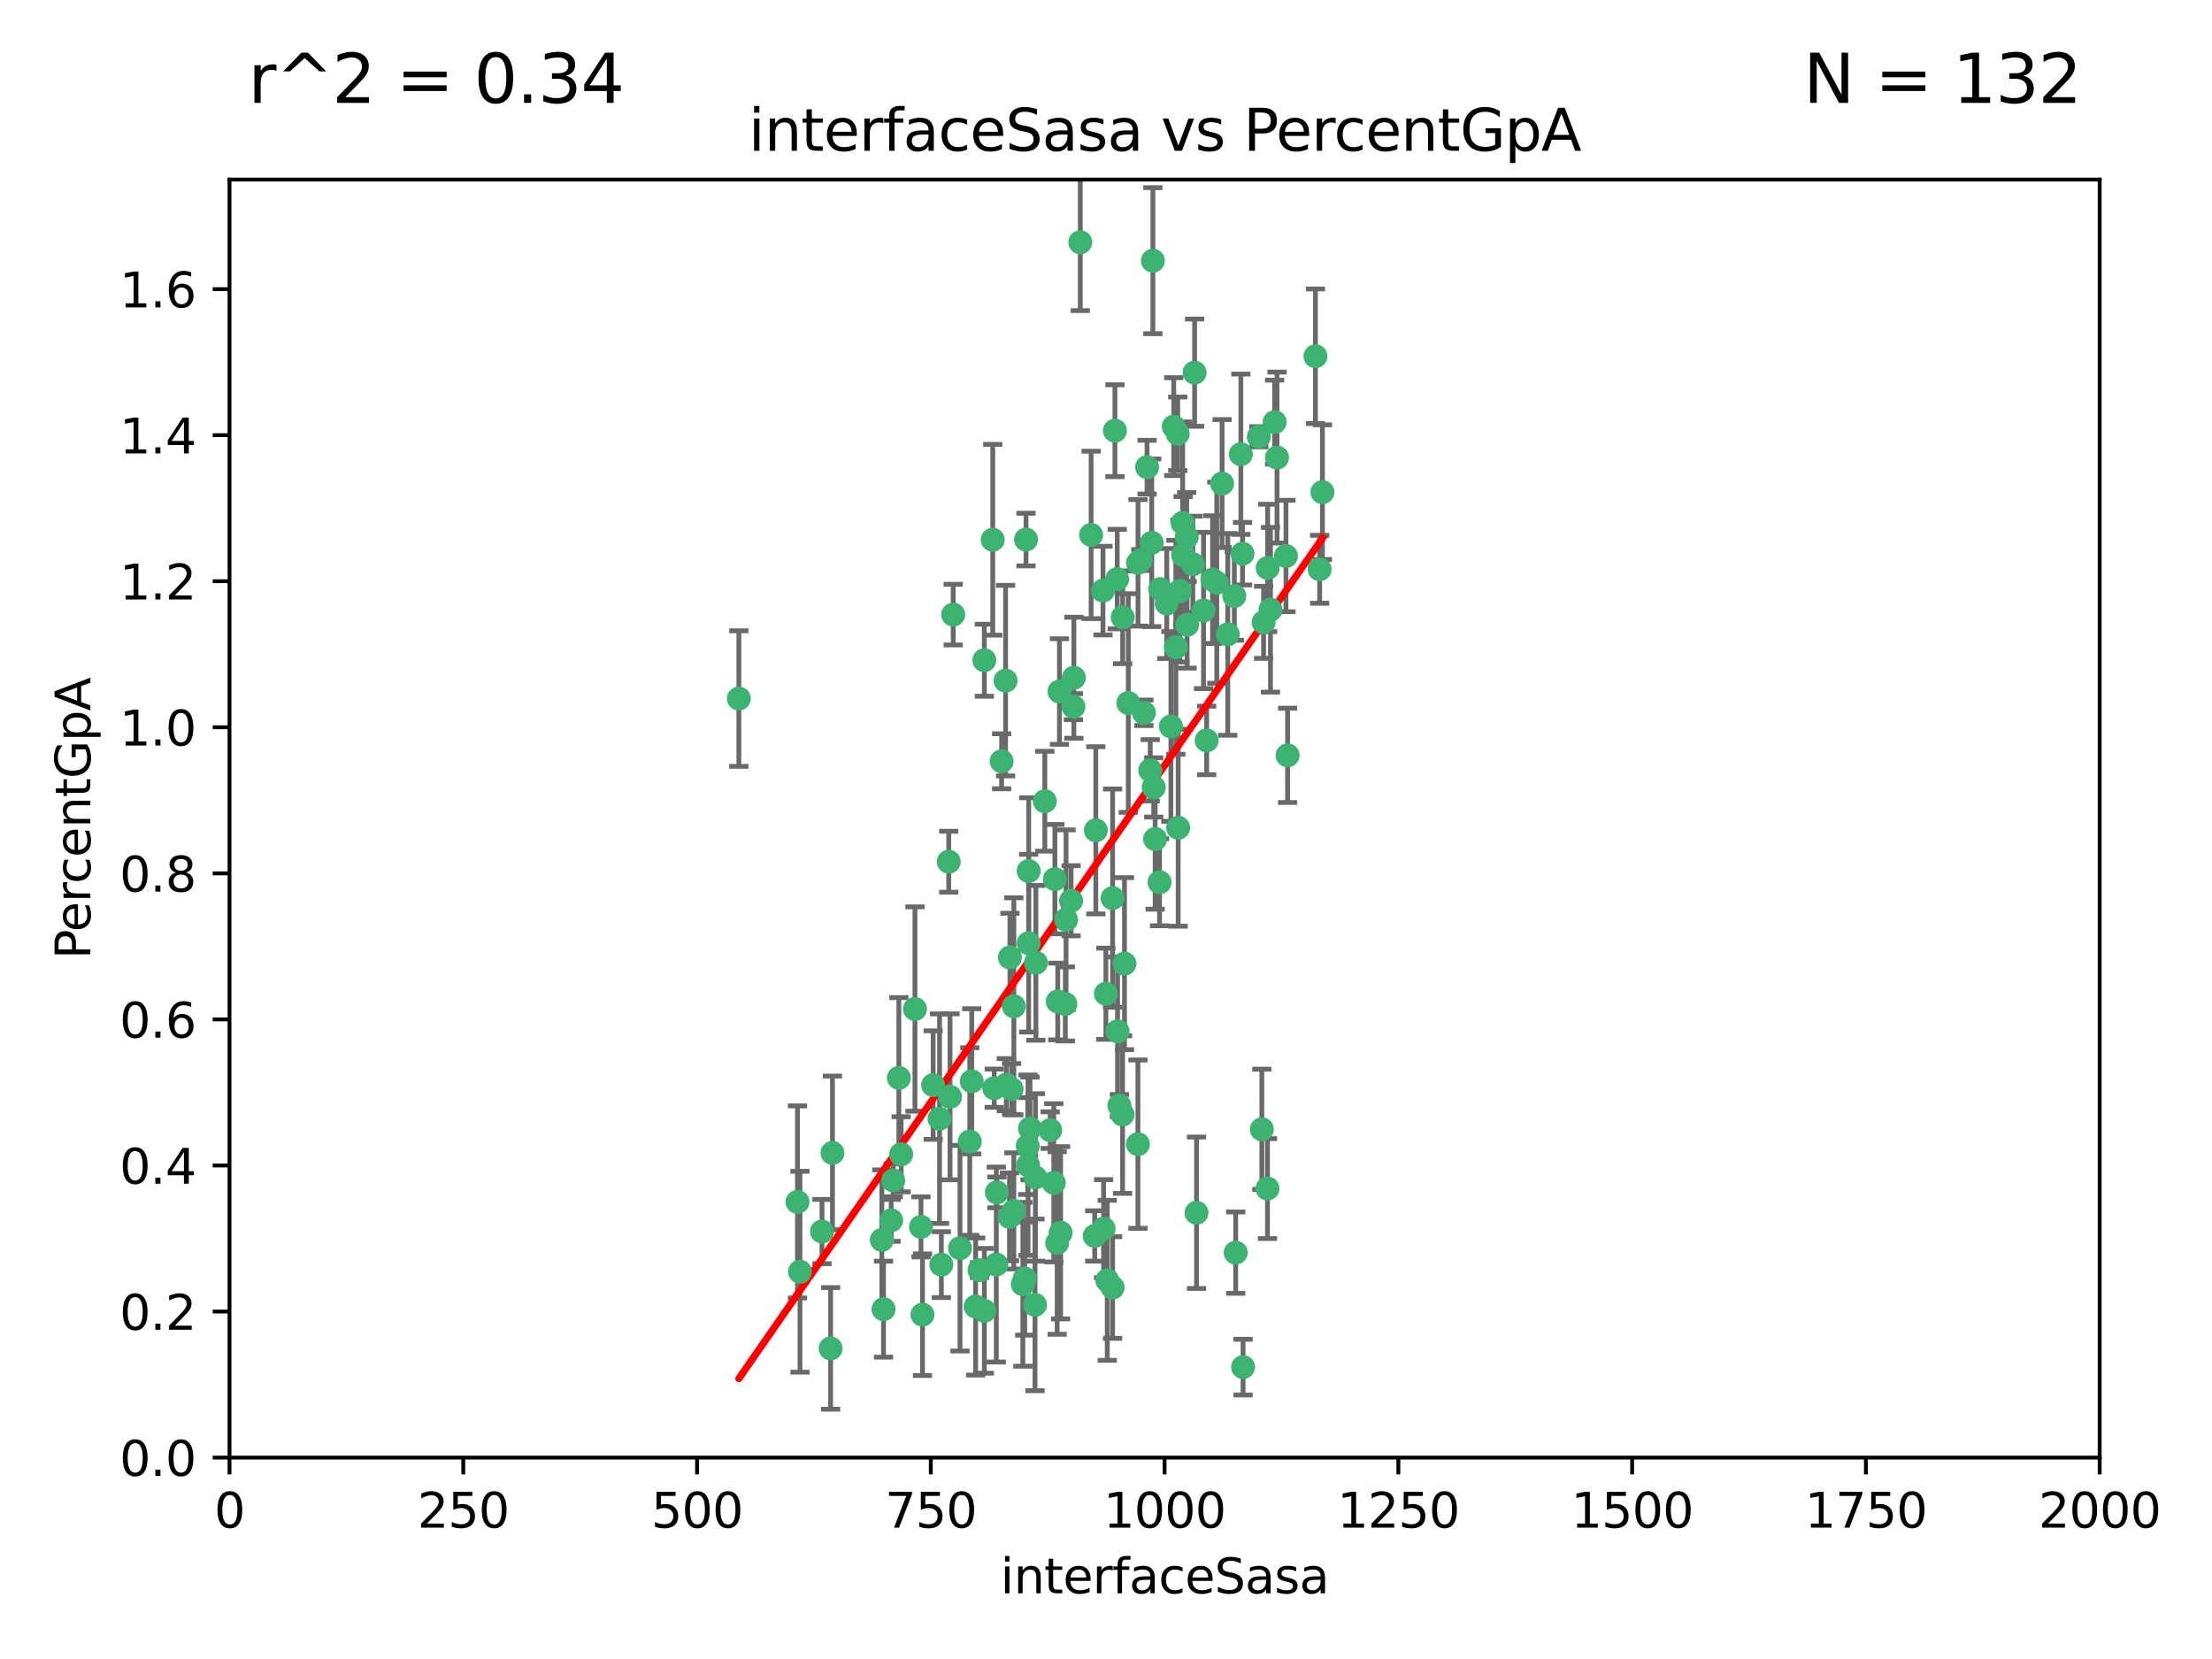 <?xml version="1.0" encoding="utf-8" standalone="no"?>
<!DOCTYPE svg PUBLIC "-//W3C//DTD SVG 1.1//EN"
  "http://www.w3.org/Graphics/SVG/1.1/DTD/svg11.dtd">
<svg xmlns:xlink="http://www.w3.org/1999/xlink" width="460.8pt" height="345.6pt" viewBox="0 0 460.8 345.6" xmlns="http://www.w3.org/2000/svg" version="1.1">
 <defs>
  <style type="text/css">*{stroke-linejoin: round; stroke-linecap: butt}</style>
 </defs>
 <g id="figure_1">
  <g id="patch_1">
   <path d="M 0 345.6 
L 460.8 345.6 
L 460.8 0 
L 0 0 
z
" style="fill: #ffffff"/>
  </g>
  <g id="axes_1">
   <g id="patch_2">
    <path d="M 47.81 303.64 
L 437.4 303.64 
L 437.4 37.411 
L 47.81 37.411 
z
" style="fill: #ffffff"/>
   </g>
   <g id="PathCollection_1">
    <defs>
     <path id="m74fea45fe7" d="M 0 1.118 
C 0.297 1.118 0.581 1 0.791 0.791 
C 1 0.581 1.118 0.297 1.118 0 
C 1.118 -0.297 1 -0.581 0.791 -0.791 
C 0.581 -1 0.297 -1.118 0 -1.118 
C -0.297 -1.118 -0.581 -1 -0.791 -0.791 
C -1 -0.581 -1.118 -0.297 -1.118 0 
C -1.118 0.297 -1 0.581 -0.791 0.791 
C -0.581 1 -0.297 1.118 0 1.118 
z
" style="stroke: #3cb371"/>
    </defs>
    <g clip-path="url(#pee3a02b949)">
     <use xlink:href="#m74fea45fe7" x="275.486" y="102.526" style="fill: #3cb371; stroke: #3cb371"/>
     <use xlink:href="#m74fea45fe7" x="274.906" y="118.592" style="fill: #3cb371; stroke: #3cb371"/>
     <use xlink:href="#m74fea45fe7" x="258.839" y="115.347" style="fill: #3cb371; stroke: #3cb371"/>
     <use xlink:href="#m74fea45fe7" x="266.025" y="95.318" style="fill: #3cb371; stroke: #3cb371"/>
     <use xlink:href="#m74fea45fe7" x="274.033" y="74.211" style="fill: #3cb371; stroke: #3cb371"/>
     <use xlink:href="#m74fea45fe7" x="244.948" y="134.836" style="fill: #3cb371; stroke: #3cb371"/>
     <use xlink:href="#m74fea45fe7" x="245.342" y="90.362" style="fill: #3cb371; stroke: #3cb371"/>
     <use xlink:href="#m74fea45fe7" x="238.294" y="148.487" style="fill: #3cb371; stroke: #3cb371"/>
     <use xlink:href="#m74fea45fe7" x="265.53" y="87.939" style="fill: #3cb371; stroke: #3cb371"/>
     <use xlink:href="#m74fea45fe7" x="240.166" y="54.304" style="fill: #3cb371; stroke: #3cb371"/>
     <use xlink:href="#m74fea45fe7" x="233.876" y="128.593" style="fill: #3cb371; stroke: #3cb371"/>
     <use xlink:href="#m74fea45fe7" x="246.37" y="108.935" style="fill: #3cb371; stroke: #3cb371"/>
     <use xlink:href="#m74fea45fe7" x="247.296" y="130.157" style="fill: #3cb371; stroke: #3cb371"/>
     <use xlink:href="#m74fea45fe7" x="231.774" y="187.094" style="fill: #3cb371; stroke: #3cb371"/>
     <use xlink:href="#m74fea45fe7" x="238.956" y="97.317" style="fill: #3cb371; stroke: #3cb371"/>
     <use xlink:href="#m74fea45fe7" x="243.059" y="125.723" style="fill: #3cb371; stroke: #3cb371"/>
     <use xlink:href="#m74fea45fe7" x="230.374" y="207.013" style="fill: #3cb371; stroke: #3cb371"/>
     <use xlink:href="#m74fea45fe7" x="267.887" y="115.829" style="fill: #3cb371; stroke: #3cb371"/>
     <use xlink:href="#m74fea45fe7" x="245.788" y="123.117" style="fill: #3cb371; stroke: #3cb371"/>
     <use xlink:href="#m74fea45fe7" x="219.756" y="183.14" style="fill: #3cb371; stroke: #3cb371"/>
     <use xlink:href="#m74fea45fe7" x="220.702" y="144.057" style="fill: #3cb371; stroke: #3cb371"/>
     <use xlink:href="#m74fea45fe7" x="217.656" y="166.909" style="fill: #3cb371; stroke: #3cb371"/>
     <use xlink:href="#m74fea45fe7" x="244.508" y="88.874" style="fill: #3cb371; stroke: #3cb371"/>
     <use xlink:href="#m74fea45fe7" x="221.928" y="209.141" style="fill: #3cb371; stroke: #3cb371"/>
     <use xlink:href="#m74fea45fe7" x="166.13" y="250.385" style="fill: #3cb371; stroke: #3cb371"/>
     <use xlink:href="#m74fea45fe7" x="250.718" y="127.171" style="fill: #3cb371; stroke: #3cb371"/>
     <use xlink:href="#m74fea45fe7" x="245.435" y="172.439" style="fill: #3cb371; stroke: #3cb371"/>
     <use xlink:href="#m74fea45fe7" x="264.664" y="127.028" style="fill: #3cb371; stroke: #3cb371"/>
     <use xlink:href="#m74fea45fe7" x="191.859" y="255.586" style="fill: #3cb371; stroke: #3cb371"/>
     <use xlink:href="#m74fea45fe7" x="240.345" y="164.032" style="fill: #3cb371; stroke: #3cb371"/>
     <use xlink:href="#m74fea45fe7" x="196.1" y="263.443" style="fill: #3cb371; stroke: #3cb371"/>
     <use xlink:href="#m74fea45fe7" x="229.772" y="123.038" style="fill: #3cb371; stroke: #3cb371"/>
     <use xlink:href="#m74fea45fe7" x="257.131" y="124.161" style="fill: #3cb371; stroke: #3cb371"/>
     <use xlink:href="#m74fea45fe7" x="153.919" y="145.522" style="fill: #3cb371; stroke: #3cb371"/>
     <use xlink:href="#m74fea45fe7" x="268.23" y="157.353" style="fill: #3cb371; stroke: #3cb371"/>
     <use xlink:href="#m74fea45fe7" x="211.2" y="252.251" style="fill: #3cb371; stroke: #3cb371"/>
     <use xlink:href="#m74fea45fe7" x="206.808" y="112.441" style="fill: #3cb371; stroke: #3cb371"/>
     <use xlink:href="#m74fea45fe7" x="246.456" y="115.624" style="fill: #3cb371; stroke: #3cb371"/>
     <use xlink:href="#m74fea45fe7" x="252.596" y="120.746" style="fill: #3cb371; stroke: #3cb371"/>
     <use xlink:href="#m74fea45fe7" x="239.93" y="113.07" style="fill: #3cb371; stroke: #3cb371"/>
     <use xlink:href="#m74fea45fe7" x="215.791" y="200.575" style="fill: #3cb371; stroke: #3cb371"/>
     <use xlink:href="#m74fea45fe7" x="185.643" y="254.222" style="fill: #3cb371; stroke: #3cb371"/>
     <use xlink:href="#m74fea45fe7" x="232.737" y="120.64" style="fill: #3cb371; stroke: #3cb371"/>
     <use xlink:href="#m74fea45fe7" x="225.044" y="50.463" style="fill: #3cb371; stroke: #3cb371"/>
     <use xlink:href="#m74fea45fe7" x="264.075" y="118.317" style="fill: #3cb371; stroke: #3cb371"/>
     <use xlink:href="#m74fea45fe7" x="255.769" y="132.151" style="fill: #3cb371; stroke: #3cb371"/>
     <use xlink:href="#m74fea45fe7" x="248.492" y="117.548" style="fill: #3cb371; stroke: #3cb371"/>
     <use xlink:href="#m74fea45fe7" x="233.191" y="230.303" style="fill: #3cb371; stroke: #3cb371"/>
     <use xlink:href="#m74fea45fe7" x="205.058" y="273.067" style="fill: #3cb371; stroke: #3cb371"/>
     <use xlink:href="#m74fea45fe7" x="198.57" y="128.033" style="fill: #3cb371; stroke: #3cb371"/>
     <use xlink:href="#m74fea45fe7" x="241.67" y="122.726" style="fill: #3cb371; stroke: #3cb371"/>
     <use xlink:href="#m74fea45fe7" x="213.736" y="112.4" style="fill: #3cb371; stroke: #3cb371"/>
     <use xlink:href="#m74fea45fe7" x="253.48" y="121.39" style="fill: #3cb371; stroke: #3cb371"/>
     <use xlink:href="#m74fea45fe7" x="227.298" y="111.43" style="fill: #3cb371; stroke: #3cb371"/>
     <use xlink:href="#m74fea45fe7" x="257.419" y="260.948" style="fill: #3cb371; stroke: #3cb371"/>
     <use xlink:href="#m74fea45fe7" x="223.706" y="141.186" style="fill: #3cb371; stroke: #3cb371"/>
     <use xlink:href="#m74fea45fe7" x="228.046" y="257.472" style="fill: #3cb371; stroke: #3cb371"/>
     <use xlink:href="#m74fea45fe7" x="254.581" y="100.735" style="fill: #3cb371; stroke: #3cb371"/>
     <use xlink:href="#m74fea45fe7" x="218.778" y="235.426" style="fill: #3cb371; stroke: #3cb371"/>
     <use xlink:href="#m74fea45fe7" x="223.131" y="187.642" style="fill: #3cb371; stroke: #3cb371"/>
     <use xlink:href="#m74fea45fe7" x="222.078" y="191.601" style="fill: #3cb371; stroke: #3cb371"/>
     <use xlink:href="#m74fea45fe7" x="262.238" y="90.985" style="fill: #3cb371; stroke: #3cb371"/>
     <use xlink:href="#m74fea45fe7" x="237.649" y="116.663" style="fill: #3cb371; stroke: #3cb371"/>
     <use xlink:href="#m74fea45fe7" x="237.069" y="117.25" style="fill: #3cb371; stroke: #3cb371"/>
     <use xlink:href="#m74fea45fe7" x="262.866" y="235.252" style="fill: #3cb371; stroke: #3cb371"/>
     <use xlink:href="#m74fea45fe7" x="229.899" y="255.956" style="fill: #3cb371; stroke: #3cb371"/>
     <use xlink:href="#m74fea45fe7" x="231.776" y="268.209" style="fill: #3cb371; stroke: #3cb371"/>
     <use xlink:href="#m74fea45fe7" x="207.67" y="248.399" style="fill: #3cb371; stroke: #3cb371"/>
     <use xlink:href="#m74fea45fe7" x="214.099" y="238.745" style="fill: #3cb371; stroke: #3cb371"/>
     <use xlink:href="#m74fea45fe7" x="214.288" y="196.482" style="fill: #3cb371; stroke: #3cb371"/>
     <use xlink:href="#m74fea45fe7" x="210.388" y="199.457" style="fill: #3cb371; stroke: #3cb371"/>
     <use xlink:href="#m74fea45fe7" x="186.074" y="245.891" style="fill: #3cb371; stroke: #3cb371"/>
     <use xlink:href="#m74fea45fe7" x="173.034" y="280.897" style="fill: #3cb371; stroke: #3cb371"/>
     <use xlink:href="#m74fea45fe7" x="195.724" y="233.04" style="fill: #3cb371; stroke: #3cb371"/>
     <use xlink:href="#m74fea45fe7" x="247.216" y="111.877" style="fill: #3cb371; stroke: #3cb371"/>
     <use xlink:href="#m74fea45fe7" x="214.295" y="181.451" style="fill: #3cb371; stroke: #3cb371"/>
     <use xlink:href="#m74fea45fe7" x="187.252" y="224.544" style="fill: #3cb371; stroke: #3cb371"/>
     <use xlink:href="#m74fea45fe7" x="214.568" y="235.075" style="fill: #3cb371; stroke: #3cb371"/>
     <use xlink:href="#m74fea45fe7" x="213.471" y="266.343" style="fill: #3cb371; stroke: #3cb371"/>
     <use xlink:href="#m74fea45fe7" x="187.729" y="240.46" style="fill: #3cb371; stroke: #3cb371"/>
     <use xlink:href="#m74fea45fe7" x="230.662" y="266.713" style="fill: #3cb371; stroke: #3cb371"/>
     <use xlink:href="#m74fea45fe7" x="211.206" y="209.633" style="fill: #3cb371; stroke: #3cb371"/>
     <use xlink:href="#m74fea45fe7" x="207.117" y="226.694" style="fill: #3cb371; stroke: #3cb371"/>
     <use xlink:href="#m74fea45fe7" x="234.254" y="200.742" style="fill: #3cb371; stroke: #3cb371"/>
     <use xlink:href="#m74fea45fe7" x="197.907" y="228.491" style="fill: #3cb371; stroke: #3cb371"/>
     <use xlink:href="#m74fea45fe7" x="210.729" y="226.863" style="fill: #3cb371; stroke: #3cb371"/>
     <use xlink:href="#m74fea45fe7" x="232.265" y="89.722" style="fill: #3cb371; stroke: #3cb371"/>
     <use xlink:href="#m74fea45fe7" x="228.278" y="172.967" style="fill: #3cb371; stroke: #3cb371"/>
     <use xlink:href="#m74fea45fe7" x="258.492" y="94.622" style="fill: #3cb371; stroke: #3cb371"/>
     <use xlink:href="#m74fea45fe7" x="205.056" y="137.537" style="fill: #3cb371; stroke: #3cb371"/>
     <use xlink:href="#m74fea45fe7" x="173.416" y="240.17" style="fill: #3cb371; stroke: #3cb371"/>
     <use xlink:href="#m74fea45fe7" x="220.348" y="208.627" style="fill: #3cb371; stroke: #3cb371"/>
     <use xlink:href="#m74fea45fe7" x="237.053" y="238.351" style="fill: #3cb371; stroke: #3cb371"/>
     <use xlink:href="#m74fea45fe7" x="207.548" y="263.429" style="fill: #3cb371; stroke: #3cb371"/>
     <use xlink:href="#m74fea45fe7" x="210.296" y="253.486" style="fill: #3cb371; stroke: #3cb371"/>
     <use xlink:href="#m74fea45fe7" x="192.173" y="273.866" style="fill: #3cb371; stroke: #3cb371"/>
     <use xlink:href="#m74fea45fe7" x="249.255" y="252.643" style="fill: #3cb371; stroke: #3cb371"/>
     <use xlink:href="#m74fea45fe7" x="232.809" y="214.843" style="fill: #3cb371; stroke: #3cb371"/>
     <use xlink:href="#m74fea45fe7" x="264.04" y="247.6" style="fill: #3cb371; stroke: #3cb371"/>
     <use xlink:href="#m74fea45fe7" x="204.049" y="264.585" style="fill: #3cb371; stroke: #3cb371"/>
     <use xlink:href="#m74fea45fe7" x="219.526" y="246.398" style="fill: #3cb371; stroke: #3cb371"/>
     <use xlink:href="#m74fea45fe7" x="220.948" y="256.806" style="fill: #3cb371; stroke: #3cb371"/>
     <use xlink:href="#m74fea45fe7" x="203.245" y="272.174" style="fill: #3cb371; stroke: #3cb371"/>
     <use xlink:href="#m74fea45fe7" x="194.395" y="226.045" style="fill: #3cb371; stroke: #3cb371"/>
     <use xlink:href="#m74fea45fe7" x="239.615" y="160.464" style="fill: #3cb371; stroke: #3cb371"/>
     <use xlink:href="#m74fea45fe7" x="241.557" y="183.793" style="fill: #3cb371; stroke: #3cb371"/>
     <use xlink:href="#m74fea45fe7" x="263.228" y="129.634" style="fill: #3cb371; stroke: #3cb371"/>
     <use xlink:href="#m74fea45fe7" x="215.61" y="271.826" style="fill: #3cb371; stroke: #3cb371"/>
     <use xlink:href="#m74fea45fe7" x="183.703" y="258.299" style="fill: #3cb371; stroke: #3cb371"/>
     <use xlink:href="#m74fea45fe7" x="233.853" y="232.184" style="fill: #3cb371; stroke: #3cb371"/>
     <use xlink:href="#m74fea45fe7" x="220.225" y="258.939" style="fill: #3cb371; stroke: #3cb371"/>
     <use xlink:href="#m74fea45fe7" x="251.371" y="154.242" style="fill: #3cb371; stroke: #3cb371"/>
     <use xlink:href="#m74fea45fe7" x="214.161" y="242.728" style="fill: #3cb371; stroke: #3cb371"/>
     <use xlink:href="#m74fea45fe7" x="223.611" y="147.219" style="fill: #3cb371; stroke: #3cb371"/>
     <use xlink:href="#m74fea45fe7" x="240.64" y="174.785" style="fill: #3cb371; stroke: #3cb371"/>
     <use xlink:href="#m74fea45fe7" x="171.234" y="256.55" style="fill: #3cb371; stroke: #3cb371"/>
     <use xlink:href="#m74fea45fe7" x="258.954" y="284.794" style="fill: #3cb371; stroke: #3cb371"/>
     <use xlink:href="#m74fea45fe7" x="202.019" y="237.798" style="fill: #3cb371; stroke: #3cb371"/>
     <use xlink:href="#m74fea45fe7" x="190.603" y="210.197" style="fill: #3cb371; stroke: #3cb371"/>
     <use xlink:href="#m74fea45fe7" x="166.649" y="264.919" style="fill: #3cb371; stroke: #3cb371"/>
     <use xlink:href="#m74fea45fe7" x="235.045" y="146.454" style="fill: #3cb371; stroke: #3cb371"/>
     <use xlink:href="#m74fea45fe7" x="209.638" y="225.964" style="fill: #3cb371; stroke: #3cb371"/>
     <use xlink:href="#m74fea45fe7" x="209.48" y="141.79" style="fill: #3cb371; stroke: #3cb371"/>
     <use xlink:href="#m74fea45fe7" x="243.922" y="151.336" style="fill: #3cb371; stroke: #3cb371"/>
     <use xlink:href="#m74fea45fe7" x="199.986" y="260.024" style="fill: #3cb371; stroke: #3cb371"/>
     <use xlink:href="#m74fea45fe7" x="248.862" y="77.63" style="fill: #3cb371; stroke: #3cb371"/>
     <use xlink:href="#m74fea45fe7" x="197.639" y="179.513" style="fill: #3cb371; stroke: #3cb371"/>
     <use xlink:href="#m74fea45fe7" x="208.658" y="158.587" style="fill: #3cb371; stroke: #3cb371"/>
     <use xlink:href="#m74fea45fe7" x="213.078" y="267.537" style="fill: #3cb371; stroke: #3cb371"/>
     <use xlink:href="#m74fea45fe7" x="184.055" y="272.718" style="fill: #3cb371; stroke: #3cb371"/>
     <use xlink:href="#m74fea45fe7" x="202.434" y="225.255" style="fill: #3cb371; stroke: #3cb371"/>
     <use xlink:href="#m74fea45fe7" x="215.694" y="245.278" style="fill: #3cb371; stroke: #3cb371"/>
    </g>
   </g>
   <g id="matplotlib.axis_1">
    <g id="xtick_1">
     <g id="line2d_1">
      <defs>
       <path id="m899741cbc2" d="M 0 0 
L 0 3.5 
" style="stroke: #000000; stroke-width: 0.8"/>
      </defs>
      <g>
       <use xlink:href="#m899741cbc2" x="47.81" y="303.64" style="stroke: #000000; stroke-width: 0.8"/>
      </g>
     </g>
     <g id="text_1">
      <!-- 0 -->
      <g transform="translate(44.629 318.238)scale(0.1 -0.1)">
       <defs>
        <path id="DejaVuSans-30" d="M 2034 4250 
Q 1547 4250 1301 3770 
Q 1056 3291 1056 2328 
Q 1056 1369 1301 889 
Q 1547 409 2034 409 
Q 2525 409 2770 889 
Q 3016 1369 3016 2328 
Q 3016 3291 2770 3770 
Q 2525 4250 2034 4250 
z
M 2034 4750 
Q 2819 4750 3233 4129 
Q 3647 3509 3647 2328 
Q 3647 1150 3233 529 
Q 2819 -91 2034 -91 
Q 1250 -91 836 529 
Q 422 1150 422 2328 
Q 422 3509 836 4129 
Q 1250 4750 2034 4750 
z
" transform="scale(0.016)"/>
       </defs>
       <use xlink:href="#DejaVuSans-30"/>
      </g>
     </g>
    </g>
    <g id="xtick_2">
     <g id="line2d_2">
      <g>
       <use xlink:href="#m899741cbc2" x="96.509" y="303.64" style="stroke: #000000; stroke-width: 0.8"/>
      </g>
     </g>
     <g id="text_2">
      <!-- 250 -->
      <g transform="translate(86.965 318.238)scale(0.1 -0.1)">
       <defs>
        <path id="DejaVuSans-32" d="M 1228 531 
L 3431 531 
L 3431 0 
L 469 0 
L 469 531 
Q 828 903 1448 1529 
Q 2069 2156 2228 2338 
Q 2531 2678 2651 2914 
Q 2772 3150 2772 3378 
Q 2772 3750 2511 3984 
Q 2250 4219 1831 4219 
Q 1534 4219 1204 4116 
Q 875 4013 500 3803 
L 500 4441 
Q 881 4594 1212 4672 
Q 1544 4750 1819 4750 
Q 2544 4750 2975 4387 
Q 3406 4025 3406 3419 
Q 3406 3131 3298 2873 
Q 3191 2616 2906 2266 
Q 2828 2175 2409 1742 
Q 1991 1309 1228 531 
z
" transform="scale(0.016)"/>
        <path id="DejaVuSans-35" d="M 691 4666 
L 3169 4666 
L 3169 4134 
L 1269 4134 
L 1269 2991 
Q 1406 3038 1543 3061 
Q 1681 3084 1819 3084 
Q 2600 3084 3056 2656 
Q 3513 2228 3513 1497 
Q 3513 744 3044 326 
Q 2575 -91 1722 -91 
Q 1428 -91 1123 -41 
Q 819 9 494 109 
L 494 744 
Q 775 591 1075 516 
Q 1375 441 1709 441 
Q 2250 441 2565 725 
Q 2881 1009 2881 1497 
Q 2881 1984 2565 2268 
Q 2250 2553 1709 2553 
Q 1456 2553 1204 2497 
Q 953 2441 691 2322 
L 691 4666 
z
" transform="scale(0.016)"/>
       </defs>
       <use xlink:href="#DejaVuSans-32"/>
       <use xlink:href="#DejaVuSans-35" x="63.623"/>
       <use xlink:href="#DejaVuSans-30" x="127.246"/>
      </g>
     </g>
    </g>
    <g id="xtick_3">
     <g id="line2d_3">
      <g>
       <use xlink:href="#m899741cbc2" x="145.208" y="303.64" style="stroke: #000000; stroke-width: 0.8"/>
      </g>
     </g>
     <g id="text_3">
      <!-- 500 -->
      <g transform="translate(135.664 318.238)scale(0.1 -0.1)">
       <use xlink:href="#DejaVuSans-35"/>
       <use xlink:href="#DejaVuSans-30" x="63.623"/>
       <use xlink:href="#DejaVuSans-30" x="127.246"/>
      </g>
     </g>
    </g>
    <g id="xtick_4">
     <g id="line2d_4">
      <g>
       <use xlink:href="#m899741cbc2" x="193.906" y="303.64" style="stroke: #000000; stroke-width: 0.8"/>
      </g>
     </g>
     <g id="text_4">
      <!-- 750 -->
      <g transform="translate(184.363 318.238)scale(0.1 -0.1)">
       <defs>
        <path id="DejaVuSans-37" d="M 525 4666 
L 3525 4666 
L 3525 4397 
L 1831 0 
L 1172 0 
L 2766 4134 
L 525 4134 
L 525 4666 
z
" transform="scale(0.016)"/>
       </defs>
       <use xlink:href="#DejaVuSans-37"/>
       <use xlink:href="#DejaVuSans-35" x="63.623"/>
       <use xlink:href="#DejaVuSans-30" x="127.246"/>
      </g>
     </g>
    </g>
    <g id="xtick_5">
     <g id="line2d_5">
      <g>
       <use xlink:href="#m899741cbc2" x="242.605" y="303.64" style="stroke: #000000; stroke-width: 0.8"/>
      </g>
     </g>
     <g id="text_5">
      <!-- 1000 -->
      <g transform="translate(229.88 318.238)scale(0.1 -0.1)">
       <defs>
        <path id="DejaVuSans-31" d="M 794 531 
L 1825 531 
L 1825 4091 
L 703 3866 
L 703 4441 
L 1819 4666 
L 2450 4666 
L 2450 531 
L 3481 531 
L 3481 0 
L 794 0 
L 794 531 
z
" transform="scale(0.016)"/>
       </defs>
       <use xlink:href="#DejaVuSans-31"/>
       <use xlink:href="#DejaVuSans-30" x="63.623"/>
       <use xlink:href="#DejaVuSans-30" x="127.246"/>
       <use xlink:href="#DejaVuSans-30" x="190.869"/>
      </g>
     </g>
    </g>
    <g id="xtick_6">
     <g id="line2d_6">
      <g>
       <use xlink:href="#m899741cbc2" x="291.304" y="303.64" style="stroke: #000000; stroke-width: 0.8"/>
      </g>
     </g>
     <g id="text_6">
      <!-- 1250 -->
      <g transform="translate(278.579 318.238)scale(0.1 -0.1)">
       <use xlink:href="#DejaVuSans-31"/>
       <use xlink:href="#DejaVuSans-32" x="63.623"/>
       <use xlink:href="#DejaVuSans-35" x="127.246"/>
       <use xlink:href="#DejaVuSans-30" x="190.869"/>
      </g>
     </g>
    </g>
    <g id="xtick_7">
     <g id="line2d_7">
      <g>
       <use xlink:href="#m899741cbc2" x="340.002" y="303.64" style="stroke: #000000; stroke-width: 0.8"/>
      </g>
     </g>
     <g id="text_7">
      <!-- 1500 -->
      <g transform="translate(327.277 318.238)scale(0.1 -0.1)">
       <use xlink:href="#DejaVuSans-31"/>
       <use xlink:href="#DejaVuSans-35" x="63.623"/>
       <use xlink:href="#DejaVuSans-30" x="127.246"/>
       <use xlink:href="#DejaVuSans-30" x="190.869"/>
      </g>
     </g>
    </g>
    <g id="xtick_8">
     <g id="line2d_8">
      <g>
       <use xlink:href="#m899741cbc2" x="388.701" y="303.64" style="stroke: #000000; stroke-width: 0.8"/>
      </g>
     </g>
     <g id="text_8">
      <!-- 1750 -->
      <g transform="translate(375.976 318.238)scale(0.1 -0.1)">
       <use xlink:href="#DejaVuSans-31"/>
       <use xlink:href="#DejaVuSans-37" x="63.623"/>
       <use xlink:href="#DejaVuSans-35" x="127.246"/>
       <use xlink:href="#DejaVuSans-30" x="190.869"/>
      </g>
     </g>
    </g>
    <g id="xtick_9">
     <g id="line2d_9">
      <g>
       <use xlink:href="#m899741cbc2" x="437.4" y="303.64" style="stroke: #000000; stroke-width: 0.8"/>
      </g>
     </g>
     <g id="text_9">
      <!-- 2000 -->
      <g transform="translate(424.675 318.238)scale(0.1 -0.1)">
       <use xlink:href="#DejaVuSans-32"/>
       <use xlink:href="#DejaVuSans-30" x="63.623"/>
       <use xlink:href="#DejaVuSans-30" x="127.246"/>
       <use xlink:href="#DejaVuSans-30" x="190.869"/>
      </g>
     </g>
    </g>
    <g id="text_10">
     <!-- interfaceSasa -->
     <g transform="translate(208.398 331.917)scale(0.1 -0.1)">
      <defs>
       <path id="DejaVuSans-69" d="M 603 3500 
L 1178 3500 
L 1178 0 
L 603 0 
L 603 3500 
z
M 603 4863 
L 1178 4863 
L 1178 4134 
L 603 4134 
L 603 4863 
z
" transform="scale(0.016)"/>
       <path id="DejaVuSans-6e" d="M 3513 2113 
L 3513 0 
L 2938 0 
L 2938 2094 
Q 2938 2591 2744 2837 
Q 2550 3084 2163 3084 
Q 1697 3084 1428 2787 
Q 1159 2491 1159 1978 
L 1159 0 
L 581 0 
L 581 3500 
L 1159 3500 
L 1159 2956 
Q 1366 3272 1645 3428 
Q 1925 3584 2291 3584 
Q 2894 3584 3203 3211 
Q 3513 2838 3513 2113 
z
" transform="scale(0.016)"/>
       <path id="DejaVuSans-74" d="M 1172 4494 
L 1172 3500 
L 2356 3500 
L 2356 3053 
L 1172 3053 
L 1172 1153 
Q 1172 725 1289 603 
Q 1406 481 1766 481 
L 2356 481 
L 2356 0 
L 1766 0 
Q 1100 0 847 248 
Q 594 497 594 1153 
L 594 3053 
L 172 3053 
L 172 3500 
L 594 3500 
L 594 4494 
L 1172 4494 
z
" transform="scale(0.016)"/>
       <path id="DejaVuSans-65" d="M 3597 1894 
L 3597 1613 
L 953 1613 
Q 991 1019 1311 708 
Q 1631 397 2203 397 
Q 2534 397 2845 478 
Q 3156 559 3463 722 
L 3463 178 
Q 3153 47 2828 -22 
Q 2503 -91 2169 -91 
Q 1331 -91 842 396 
Q 353 884 353 1716 
Q 353 2575 817 3079 
Q 1281 3584 2069 3584 
Q 2775 3584 3186 3129 
Q 3597 2675 3597 1894 
z
M 3022 2063 
Q 3016 2534 2758 2815 
Q 2500 3097 2075 3097 
Q 1594 3097 1305 2825 
Q 1016 2553 972 2059 
L 3022 2063 
z
" transform="scale(0.016)"/>
       <path id="DejaVuSans-72" d="M 2631 2963 
Q 2534 3019 2420 3045 
Q 2306 3072 2169 3072 
Q 1681 3072 1420 2755 
Q 1159 2438 1159 1844 
L 1159 0 
L 581 0 
L 581 3500 
L 1159 3500 
L 1159 2956 
Q 1341 3275 1631 3429 
Q 1922 3584 2338 3584 
Q 2397 3584 2469 3576 
Q 2541 3569 2628 3553 
L 2631 2963 
z
" transform="scale(0.016)"/>
       <path id="DejaVuSans-66" d="M 2375 4863 
L 2375 4384 
L 1825 4384 
Q 1516 4384 1395 4259 
Q 1275 4134 1275 3809 
L 1275 3500 
L 2222 3500 
L 2222 3053 
L 1275 3053 
L 1275 0 
L 697 0 
L 697 3053 
L 147 3053 
L 147 3500 
L 697 3500 
L 697 3744 
Q 697 4328 969 4595 
Q 1241 4863 1831 4863 
L 2375 4863 
z
" transform="scale(0.016)"/>
       <path id="DejaVuSans-61" d="M 2194 1759 
Q 1497 1759 1228 1600 
Q 959 1441 959 1056 
Q 959 750 1161 570 
Q 1363 391 1709 391 
Q 2188 391 2477 730 
Q 2766 1069 2766 1631 
L 2766 1759 
L 2194 1759 
z
M 3341 1997 
L 3341 0 
L 2766 0 
L 2766 531 
Q 2569 213 2275 61 
Q 1981 -91 1556 -91 
Q 1019 -91 701 211 
Q 384 513 384 1019 
Q 384 1609 779 1909 
Q 1175 2209 1959 2209 
L 2766 2209 
L 2766 2266 
Q 2766 2663 2505 2880 
Q 2244 3097 1772 3097 
Q 1472 3097 1187 3025 
Q 903 2953 641 2809 
L 641 3341 
Q 956 3463 1253 3523 
Q 1550 3584 1831 3584 
Q 2591 3584 2966 3190 
Q 3341 2797 3341 1997 
z
" transform="scale(0.016)"/>
       <path id="DejaVuSans-63" d="M 3122 3366 
L 3122 2828 
Q 2878 2963 2633 3030 
Q 2388 3097 2138 3097 
Q 1578 3097 1268 2742 
Q 959 2388 959 1747 
Q 959 1106 1268 751 
Q 1578 397 2138 397 
Q 2388 397 2633 464 
Q 2878 531 3122 666 
L 3122 134 
Q 2881 22 2623 -34 
Q 2366 -91 2075 -91 
Q 1284 -91 818 406 
Q 353 903 353 1747 
Q 353 2603 823 3093 
Q 1294 3584 2113 3584 
Q 2378 3584 2631 3529 
Q 2884 3475 3122 3366 
z
" transform="scale(0.016)"/>
       <path id="DejaVuSans-53" d="M 3425 4513 
L 3425 3897 
Q 3066 4069 2747 4153 
Q 2428 4238 2131 4238 
Q 1616 4238 1336 4038 
Q 1056 3838 1056 3469 
Q 1056 3159 1242 3001 
Q 1428 2844 1947 2747 
L 2328 2669 
Q 3034 2534 3370 2195 
Q 3706 1856 3706 1288 
Q 3706 609 3251 259 
Q 2797 -91 1919 -91 
Q 1588 -91 1214 -16 
Q 841 59 441 206 
L 441 856 
Q 825 641 1194 531 
Q 1563 422 1919 422 
Q 2459 422 2753 634 
Q 3047 847 3047 1241 
Q 3047 1584 2836 1778 
Q 2625 1972 2144 2069 
L 1759 2144 
Q 1053 2284 737 2584 
Q 422 2884 422 3419 
Q 422 4038 858 4394 
Q 1294 4750 2059 4750 
Q 2388 4750 2728 4690 
Q 3069 4631 3425 4513 
z
" transform="scale(0.016)"/>
       <path id="DejaVuSans-73" d="M 2834 3397 
L 2834 2853 
Q 2591 2978 2328 3040 
Q 2066 3103 1784 3103 
Q 1356 3103 1142 2972 
Q 928 2841 928 2578 
Q 928 2378 1081 2264 
Q 1234 2150 1697 2047 
L 1894 2003 
Q 2506 1872 2764 1633 
Q 3022 1394 3022 966 
Q 3022 478 2636 193 
Q 2250 -91 1575 -91 
Q 1294 -91 989 -36 
Q 684 19 347 128 
L 347 722 
Q 666 556 975 473 
Q 1284 391 1588 391 
Q 1994 391 2212 530 
Q 2431 669 2431 922 
Q 2431 1156 2273 1281 
Q 2116 1406 1581 1522 
L 1381 1569 
Q 847 1681 609 1914 
Q 372 2147 372 2553 
Q 372 3047 722 3315 
Q 1072 3584 1716 3584 
Q 2034 3584 2315 3537 
Q 2597 3491 2834 3397 
z
" transform="scale(0.016)"/>
      </defs>
      <use xlink:href="#DejaVuSans-69"/>
      <use xlink:href="#DejaVuSans-6e" x="27.783"/>
      <use xlink:href="#DejaVuSans-74" x="91.162"/>
      <use xlink:href="#DejaVuSans-65" x="130.371"/>
      <use xlink:href="#DejaVuSans-72" x="191.895"/>
      <use xlink:href="#DejaVuSans-66" x="233.008"/>
      <use xlink:href="#DejaVuSans-61" x="268.213"/>
      <use xlink:href="#DejaVuSans-63" x="329.492"/>
      <use xlink:href="#DejaVuSans-65" x="384.473"/>
      <use xlink:href="#DejaVuSans-53" x="445.996"/>
      <use xlink:href="#DejaVuSans-61" x="509.473"/>
      <use xlink:href="#DejaVuSans-73" x="570.752"/>
      <use xlink:href="#DejaVuSans-61" x="622.852"/>
     </g>
    </g>
   </g>
   <g id="matplotlib.axis_2">
    <g id="ytick_1">
     <g id="line2d_10">
      <defs>
       <path id="mc0ba234ce1" d="M 0 0 
L -3.5 0 
" style="stroke: #000000; stroke-width: 0.8"/>
      </defs>
      <g>
       <use xlink:href="#mc0ba234ce1" x="47.81" y="303.64" style="stroke: #000000; stroke-width: 0.8"/>
      </g>
     </g>
     <g id="text_11">
      <!-- 0.0 -->
      <g transform="translate(24.907 307.439)scale(0.1 -0.1)">
       <defs>
        <path id="DejaVuSans-2e" d="M 684 794 
L 1344 794 
L 1344 0 
L 684 0 
L 684 794 
z
" transform="scale(0.016)"/>
       </defs>
       <use xlink:href="#DejaVuSans-30"/>
       <use xlink:href="#DejaVuSans-2e" x="63.623"/>
       <use xlink:href="#DejaVuSans-30" x="95.41"/>
      </g>
     </g>
    </g>
    <g id="ytick_2">
     <g id="line2d_11">
      <g>
       <use xlink:href="#mc0ba234ce1" x="47.81" y="273.214" style="stroke: #000000; stroke-width: 0.8"/>
      </g>
     </g>
     <g id="text_12">
      <!-- 0.2 -->
      <g transform="translate(24.907 277.013)scale(0.1 -0.1)">
       <use xlink:href="#DejaVuSans-30"/>
       <use xlink:href="#DejaVuSans-2e" x="63.623"/>
       <use xlink:href="#DejaVuSans-32" x="95.41"/>
      </g>
     </g>
    </g>
    <g id="ytick_3">
     <g id="line2d_12">
      <g>
       <use xlink:href="#mc0ba234ce1" x="47.81" y="242.788" style="stroke: #000000; stroke-width: 0.8"/>
      </g>
     </g>
     <g id="text_13">
      <!-- 0.4 -->
      <g transform="translate(24.907 246.587)scale(0.1 -0.1)">
       <defs>
        <path id="DejaVuSans-34" d="M 2419 4116 
L 825 1625 
L 2419 1625 
L 2419 4116 
z
M 2253 4666 
L 3047 4666 
L 3047 1625 
L 3713 1625 
L 3713 1100 
L 3047 1100 
L 3047 0 
L 2419 0 
L 2419 1100 
L 313 1100 
L 313 1709 
L 2253 4666 
z
" transform="scale(0.016)"/>
       </defs>
       <use xlink:href="#DejaVuSans-30"/>
       <use xlink:href="#DejaVuSans-2e" x="63.623"/>
       <use xlink:href="#DejaVuSans-34" x="95.41"/>
      </g>
     </g>
    </g>
    <g id="ytick_4">
     <g id="line2d_13">
      <g>
       <use xlink:href="#mc0ba234ce1" x="47.81" y="212.362" style="stroke: #000000; stroke-width: 0.8"/>
      </g>
     </g>
     <g id="text_14">
      <!-- 0.6 -->
      <g transform="translate(24.907 216.161)scale(0.1 -0.1)">
       <defs>
        <path id="DejaVuSans-36" d="M 2113 2584 
Q 1688 2584 1439 2293 
Q 1191 2003 1191 1497 
Q 1191 994 1439 701 
Q 1688 409 2113 409 
Q 2538 409 2786 701 
Q 3034 994 3034 1497 
Q 3034 2003 2786 2293 
Q 2538 2584 2113 2584 
z
M 3366 4563 
L 3366 3988 
Q 3128 4100 2886 4159 
Q 2644 4219 2406 4219 
Q 1781 4219 1451 3797 
Q 1122 3375 1075 2522 
Q 1259 2794 1537 2939 
Q 1816 3084 2150 3084 
Q 2853 3084 3261 2657 
Q 3669 2231 3669 1497 
Q 3669 778 3244 343 
Q 2819 -91 2113 -91 
Q 1303 -91 875 529 
Q 447 1150 447 2328 
Q 447 3434 972 4092 
Q 1497 4750 2381 4750 
Q 2619 4750 2861 4703 
Q 3103 4656 3366 4563 
z
" transform="scale(0.016)"/>
       </defs>
       <use xlink:href="#DejaVuSans-30"/>
       <use xlink:href="#DejaVuSans-2e" x="63.623"/>
       <use xlink:href="#DejaVuSans-36" x="95.41"/>
      </g>
     </g>
    </g>
    <g id="ytick_5">
     <g id="line2d_14">
      <g>
       <use xlink:href="#mc0ba234ce1" x="47.81" y="181.935" style="stroke: #000000; stroke-width: 0.8"/>
      </g>
     </g>
     <g id="text_15">
      <!-- 0.8 -->
      <g transform="translate(24.907 185.735)scale(0.1 -0.1)">
       <defs>
        <path id="DejaVuSans-38" d="M 2034 2216 
Q 1584 2216 1326 1975 
Q 1069 1734 1069 1313 
Q 1069 891 1326 650 
Q 1584 409 2034 409 
Q 2484 409 2743 651 
Q 3003 894 3003 1313 
Q 3003 1734 2745 1975 
Q 2488 2216 2034 2216 
z
M 1403 2484 
Q 997 2584 770 2862 
Q 544 3141 544 3541 
Q 544 4100 942 4425 
Q 1341 4750 2034 4750 
Q 2731 4750 3128 4425 
Q 3525 4100 3525 3541 
Q 3525 3141 3298 2862 
Q 3072 2584 2669 2484 
Q 3125 2378 3379 2068 
Q 3634 1759 3634 1313 
Q 3634 634 3220 271 
Q 2806 -91 2034 -91 
Q 1263 -91 848 271 
Q 434 634 434 1313 
Q 434 1759 690 2068 
Q 947 2378 1403 2484 
z
M 1172 3481 
Q 1172 3119 1398 2916 
Q 1625 2713 2034 2713 
Q 2441 2713 2670 2916 
Q 2900 3119 2900 3481 
Q 2900 3844 2670 4047 
Q 2441 4250 2034 4250 
Q 1625 4250 1398 4047 
Q 1172 3844 1172 3481 
z
" transform="scale(0.016)"/>
       </defs>
       <use xlink:href="#DejaVuSans-30"/>
       <use xlink:href="#DejaVuSans-2e" x="63.623"/>
       <use xlink:href="#DejaVuSans-38" x="95.41"/>
      </g>
     </g>
    </g>
    <g id="ytick_6">
     <g id="line2d_15">
      <g>
       <use xlink:href="#mc0ba234ce1" x="47.81" y="151.509" style="stroke: #000000; stroke-width: 0.8"/>
      </g>
     </g>
     <g id="text_16">
      <!-- 1.0 -->
      <g transform="translate(24.907 155.308)scale(0.1 -0.1)">
       <use xlink:href="#DejaVuSans-31"/>
       <use xlink:href="#DejaVuSans-2e" x="63.623"/>
       <use xlink:href="#DejaVuSans-30" x="95.41"/>
      </g>
     </g>
    </g>
    <g id="ytick_7">
     <g id="line2d_16">
      <g>
       <use xlink:href="#mc0ba234ce1" x="47.81" y="121.083" style="stroke: #000000; stroke-width: 0.8"/>
      </g>
     </g>
     <g id="text_17">
      <!-- 1.2 -->
      <g transform="translate(24.907 124.882)scale(0.1 -0.1)">
       <use xlink:href="#DejaVuSans-31"/>
       <use xlink:href="#DejaVuSans-2e" x="63.623"/>
       <use xlink:href="#DejaVuSans-32" x="95.41"/>
      </g>
     </g>
    </g>
    <g id="ytick_8">
     <g id="line2d_17">
      <g>
       <use xlink:href="#mc0ba234ce1" x="47.81" y="90.657" style="stroke: #000000; stroke-width: 0.8"/>
      </g>
     </g>
     <g id="text_18">
      <!-- 1.4 -->
      <g transform="translate(24.907 94.456)scale(0.1 -0.1)">
       <use xlink:href="#DejaVuSans-31"/>
       <use xlink:href="#DejaVuSans-2e" x="63.623"/>
       <use xlink:href="#DejaVuSans-34" x="95.41"/>
      </g>
     </g>
    </g>
    <g id="ytick_9">
     <g id="line2d_18">
      <g>
       <use xlink:href="#mc0ba234ce1" x="47.81" y="60.231" style="stroke: #000000; stroke-width: 0.8"/>
      </g>
     </g>
     <g id="text_19">
      <!-- 1.6 -->
      <g transform="translate(24.907 64.03)scale(0.1 -0.1)">
       <use xlink:href="#DejaVuSans-31"/>
       <use xlink:href="#DejaVuSans-2e" x="63.623"/>
       <use xlink:href="#DejaVuSans-36" x="95.41"/>
      </g>
     </g>
    </g>
    <g id="text_20">
     <!-- PercentGpA -->
     <g transform="translate(18.827 199.802)rotate(-90)scale(0.1 -0.1)">
      <defs>
       <path id="DejaVuSans-50" d="M 1259 4147 
L 1259 2394 
L 2053 2394 
Q 2494 2394 2734 2622 
Q 2975 2850 2975 3272 
Q 2975 3691 2734 3919 
Q 2494 4147 2053 4147 
L 1259 4147 
z
M 628 4666 
L 2053 4666 
Q 2838 4666 3239 4311 
Q 3641 3956 3641 3272 
Q 3641 2581 3239 2228 
Q 2838 1875 2053 1875 
L 1259 1875 
L 1259 0 
L 628 0 
L 628 4666 
z
" transform="scale(0.016)"/>
       <path id="DejaVuSans-47" d="M 3809 666 
L 3809 1919 
L 2778 1919 
L 2778 2438 
L 4434 2438 
L 4434 434 
Q 4069 175 3628 42 
Q 3188 -91 2688 -91 
Q 1594 -91 976 548 
Q 359 1188 359 2328 
Q 359 3472 976 4111 
Q 1594 4750 2688 4750 
Q 3144 4750 3555 4637 
Q 3966 4525 4313 4306 
L 4313 3634 
Q 3963 3931 3569 4081 
Q 3175 4231 2741 4231 
Q 1884 4231 1454 3753 
Q 1025 3275 1025 2328 
Q 1025 1384 1454 906 
Q 1884 428 2741 428 
Q 3075 428 3337 486 
Q 3600 544 3809 666 
z
" transform="scale(0.016)"/>
       <path id="DejaVuSans-70" d="M 1159 525 
L 1159 -1331 
L 581 -1331 
L 581 3500 
L 1159 3500 
L 1159 2969 
Q 1341 3281 1617 3432 
Q 1894 3584 2278 3584 
Q 2916 3584 3314 3078 
Q 3713 2572 3713 1747 
Q 3713 922 3314 415 
Q 2916 -91 2278 -91 
Q 1894 -91 1617 61 
Q 1341 213 1159 525 
z
M 3116 1747 
Q 3116 2381 2855 2742 
Q 2594 3103 2138 3103 
Q 1681 3103 1420 2742 
Q 1159 2381 1159 1747 
Q 1159 1113 1420 752 
Q 1681 391 2138 391 
Q 2594 391 2855 752 
Q 3116 1113 3116 1747 
z
" transform="scale(0.016)"/>
       <path id="DejaVuSans-41" d="M 2188 4044 
L 1331 1722 
L 3047 1722 
L 2188 4044 
z
M 1831 4666 
L 2547 4666 
L 4325 0 
L 3669 0 
L 3244 1197 
L 1141 1197 
L 716 0 
L 50 0 
L 1831 4666 
z
" transform="scale(0.016)"/>
      </defs>
      <use xlink:href="#DejaVuSans-50"/>
      <use xlink:href="#DejaVuSans-65" x="56.678"/>
      <use xlink:href="#DejaVuSans-72" x="118.201"/>
      <use xlink:href="#DejaVuSans-63" x="157.064"/>
      <use xlink:href="#DejaVuSans-65" x="212.045"/>
      <use xlink:href="#DejaVuSans-6e" x="273.568"/>
      <use xlink:href="#DejaVuSans-74" x="336.947"/>
      <use xlink:href="#DejaVuSans-47" x="376.156"/>
      <use xlink:href="#DejaVuSans-70" x="453.646"/>
      <use xlink:href="#DejaVuSans-41" x="517.123"/>
     </g>
    </g>
   </g>
   <g id="LineCollection_1">
    <path d="M 275.486 116.551 
L 275.486 88.502 
" clip-path="url(#pee3a02b949)" style="fill: none; stroke: #696969"/>
    <path d="M 274.906 125.671 
L 274.906 111.513 
" clip-path="url(#pee3a02b949)" style="fill: none; stroke: #696969"/>
    <path d="M 258.839 121.856 
L 258.839 108.837 
" clip-path="url(#pee3a02b949)" style="fill: none; stroke: #696969"/>
    <path d="M 266.025 113.125 
L 266.025 77.511 
" clip-path="url(#pee3a02b949)" style="fill: none; stroke: #696969"/>
    <path d="M 274.033 88.233 
L 274.033 60.19 
" clip-path="url(#pee3a02b949)" style="fill: none; stroke: #696969"/>
    <path d="M 244.948 157.119 
L 244.948 112.554 
" clip-path="url(#pee3a02b949)" style="fill: none; stroke: #696969"/>
    <path d="M 245.342 98.017 
L 245.342 82.708 
" clip-path="url(#pee3a02b949)" style="fill: none; stroke: #696969"/>
    <path d="M 238.294 151.141 
L 238.294 145.832 
" clip-path="url(#pee3a02b949)" style="fill: none; stroke: #696969"/>
    <path d="M 265.53 96.688 
L 265.53 79.189 
" clip-path="url(#pee3a02b949)" style="fill: none; stroke: #696969"/>
    <path d="M 240.166 69.514 
L 240.166 39.094 
" clip-path="url(#pee3a02b949)" style="fill: none; stroke: #696969"/>
    <path d="M 233.876 138.259 
L 233.876 118.927 
" clip-path="url(#pee3a02b949)" style="fill: none; stroke: #696969"/>
    <path d="M 246.37 129.975 
L 246.37 87.895 
" clip-path="url(#pee3a02b949)" style="fill: none; stroke: #696969"/>
    <path d="M 247.296 139.176 
L 247.296 121.139 
" clip-path="url(#pee3a02b949)" style="fill: none; stroke: #696969"/>
    <path d="M 231.774 209.823 
L 231.774 164.366 
" clip-path="url(#pee3a02b949)" style="fill: none; stroke: #696969"/>
    <path d="M 238.956 102.911 
L 238.956 91.723 
" clip-path="url(#pee3a02b949)" style="fill: none; stroke: #696969"/>
    <path d="M 243.059 137.173 
L 243.059 114.273 
" clip-path="url(#pee3a02b949)" style="fill: none; stroke: #696969"/>
    <path d="M 230.374 216.511 
L 230.374 197.514 
" clip-path="url(#pee3a02b949)" style="fill: none; stroke: #696969"/>
    <path d="M 267.887 127.434 
L 267.887 104.223 
" clip-path="url(#pee3a02b949)" style="fill: none; stroke: #696969"/>
    <path d="M 245.788 137.906 
L 245.788 108.328 
" clip-path="url(#pee3a02b949)" style="fill: none; stroke: #696969"/>
    <path d="M 219.756 194.535 
L 219.756 171.745 
" clip-path="url(#pee3a02b949)" style="fill: none; stroke: #696969"/>
    <path d="M 220.702 155.054 
L 220.702 133.06 
" clip-path="url(#pee3a02b949)" style="fill: none; stroke: #696969"/>
    <path d="M 217.656 177.313 
L 217.656 156.505 
" clip-path="url(#pee3a02b949)" style="fill: none; stroke: #696969"/>
    <path d="M 244.508 99.068 
L 244.508 78.679 
" clip-path="url(#pee3a02b949)" style="fill: none; stroke: #696969"/>
    <path d="M 221.928 216.853 
L 221.928 201.43 
" clip-path="url(#pee3a02b949)" style="fill: none; stroke: #696969"/>
    <path d="M 166.13 270.394 
L 166.13 230.377 
" clip-path="url(#pee3a02b949)" style="fill: none; stroke: #696969"/>
    <path d="M 250.718 143.45 
L 250.718 110.892 
" clip-path="url(#pee3a02b949)" style="fill: none; stroke: #696969"/>
    <path d="M 245.435 192.948 
L 245.435 151.931 
" clip-path="url(#pee3a02b949)" style="fill: none; stroke: #696969"/>
    <path d="M 264.664 144.184 
L 264.664 109.872 
" clip-path="url(#pee3a02b949)" style="fill: none; stroke: #696969"/>
    <path d="M 191.859 261.846 
L 191.859 249.326 
" clip-path="url(#pee3a02b949)" style="fill: none; stroke: #696969"/>
    <path d="M 240.345 170.206 
L 240.345 157.858 
" clip-path="url(#pee3a02b949)" style="fill: none; stroke: #696969"/>
    <path d="M 196.1 270.302 
L 196.1 256.584 
" clip-path="url(#pee3a02b949)" style="fill: none; stroke: #696969"/>
    <path d="M 229.772 132.269 
L 229.772 113.807 
" clip-path="url(#pee3a02b949)" style="fill: none; stroke: #696969"/>
    <path d="M 257.131 133.371 
L 257.131 114.951 
" clip-path="url(#pee3a02b949)" style="fill: none; stroke: #696969"/>
    <path d="M 153.919 159.637 
L 153.919 131.407 
" clip-path="url(#pee3a02b949)" style="fill: none; stroke: #696969"/>
    <path d="M 268.23 167.175 
L 268.23 147.531 
" clip-path="url(#pee3a02b949)" style="fill: none; stroke: #696969"/>
    <path d="M 211.2 264.346 
L 211.2 240.155 
" clip-path="url(#pee3a02b949)" style="fill: none; stroke: #696969"/>
    <path d="M 206.808 132.308 
L 206.808 92.574 
" clip-path="url(#pee3a02b949)" style="fill: none; stroke: #696969"/>
    <path d="M 246.456 127.805 
L 246.456 103.444 
" clip-path="url(#pee3a02b949)" style="fill: none; stroke: #696969"/>
    <path d="M 252.596 134.052 
L 252.596 107.441 
" clip-path="url(#pee3a02b949)" style="fill: none; stroke: #696969"/>
    <path d="M 239.93 130.531 
L 239.93 95.608 
" clip-path="url(#pee3a02b949)" style="fill: none; stroke: #696969"/>
    <path d="M 215.791 216.692 
L 215.791 184.457 
" clip-path="url(#pee3a02b949)" style="fill: none; stroke: #696969"/>
    <path d="M 185.643 258.588 
L 185.643 249.857 
" clip-path="url(#pee3a02b949)" style="fill: none; stroke: #696969"/>
    <path d="M 232.737 131.008 
L 232.737 110.272 
" clip-path="url(#pee3a02b949)" style="fill: none; stroke: #696969"/>
    <path d="M 225.044 64.704 
L 225.044 36.222 
" clip-path="url(#pee3a02b949)" style="fill: none; stroke: #696969"/>
    <path d="M 264.075 131.588 
L 264.075 105.046 
" clip-path="url(#pee3a02b949)" style="fill: none; stroke: #696969"/>
    <path d="M 255.769 153.161 
L 255.769 111.142 
" clip-path="url(#pee3a02b949)" style="fill: none; stroke: #696969"/>
    <path d="M 248.492 127.556 
L 248.492 107.539 
" clip-path="url(#pee3a02b949)" style="fill: none; stroke: #696969"/>
    <path d="M 233.191 232.607 
L 233.191 227.999 
" clip-path="url(#pee3a02b949)" style="fill: none; stroke: #696969"/>
    <path d="M 205.058 286.059 
L 205.058 260.074 
" clip-path="url(#pee3a02b949)" style="fill: none; stroke: #696969"/>
    <path d="M 198.57 134.352 
L 198.57 121.715 
" clip-path="url(#pee3a02b949)" style="fill: none; stroke: #696969"/>
    <path d="M 241.67 124.287 
L 241.67 121.164 
" clip-path="url(#pee3a02b949)" style="fill: none; stroke: #696969"/>
    <path d="M 213.736 117.881 
L 213.736 106.919 
" clip-path="url(#pee3a02b949)" style="fill: none; stroke: #696969"/>
    <path d="M 253.48 142.334 
L 253.48 100.445 
" clip-path="url(#pee3a02b949)" style="fill: none; stroke: #696969"/>
    <path d="M 227.298 128.867 
L 227.298 93.993 
" clip-path="url(#pee3a02b949)" style="fill: none; stroke: #696969"/>
    <path d="M 257.419 269.417 
L 257.419 252.479 
" clip-path="url(#pee3a02b949)" style="fill: none; stroke: #696969"/>
    <path d="M 223.706 153.788 
L 223.706 128.583 
" clip-path="url(#pee3a02b949)" style="fill: none; stroke: #696969"/>
    <path d="M 228.046 262.714 
L 228.046 252.23 
" clip-path="url(#pee3a02b949)" style="fill: none; stroke: #696969"/>
    <path d="M 254.581 114.065 
L 254.581 87.405 
" clip-path="url(#pee3a02b949)" style="fill: none; stroke: #696969"/>
    <path d="M 218.778 239.235 
L 218.778 231.618 
" clip-path="url(#pee3a02b949)" style="fill: none; stroke: #696969"/>
    <path d="M 223.131 194.952 
L 223.131 180.332 
" clip-path="url(#pee3a02b949)" style="fill: none; stroke: #696969"/>
    <path d="M 222.078 210.328 
L 222.078 172.874 
" clip-path="url(#pee3a02b949)" style="fill: none; stroke: #696969"/>
    <path d="M 262.238 93.09 
L 262.238 88.88 
" clip-path="url(#pee3a02b949)" style="fill: none; stroke: #696969"/>
    <path d="M 237.649 118.845 
L 237.649 114.48 
" clip-path="url(#pee3a02b949)" style="fill: none; stroke: #696969"/>
    <path d="M 237.069 130.424 
L 237.069 104.076 
" clip-path="url(#pee3a02b949)" style="fill: none; stroke: #696969"/>
    <path d="M 262.866 247.774 
L 262.866 222.731 
" clip-path="url(#pee3a02b949)" style="fill: none; stroke: #696969"/>
    <path d="M 229.899 266.177 
L 229.899 245.734 
" clip-path="url(#pee3a02b949)" style="fill: none; stroke: #696969"/>
    <path d="M 231.776 278.801 
L 231.776 257.617 
" clip-path="url(#pee3a02b949)" style="fill: none; stroke: #696969"/>
    <path d="M 207.67 251.602 
L 207.67 245.196 
" clip-path="url(#pee3a02b949)" style="fill: none; stroke: #696969"/>
    <path d="M 214.099 248.833 
L 214.099 228.656 
" clip-path="url(#pee3a02b949)" style="fill: none; stroke: #696969"/>
    <path d="M 214.288 214.989 
L 214.288 177.976 
" clip-path="url(#pee3a02b949)" style="fill: none; stroke: #696969"/>
    <path d="M 210.388 208.661 
L 210.388 190.254 
" clip-path="url(#pee3a02b949)" style="fill: none; stroke: #696969"/>
    <path d="M 186.074 249.307 
L 186.074 242.474 
" clip-path="url(#pee3a02b949)" style="fill: none; stroke: #696969"/>
    <path d="M 173.034 293.564 
L 173.034 268.23 
" clip-path="url(#pee3a02b949)" style="fill: none; stroke: #696969"/>
    <path d="M 195.724 254.859 
L 195.724 211.22 
" clip-path="url(#pee3a02b949)" style="fill: none; stroke: #696969"/>
    <path d="M 247.216 121.164 
L 247.216 102.59 
" clip-path="url(#pee3a02b949)" style="fill: none; stroke: #696969"/>
    <path d="M 214.295 196.715 
L 214.295 166.186 
" clip-path="url(#pee3a02b949)" style="fill: none; stroke: #696969"/>
    <path d="M 187.252 241.275 
L 187.252 207.813 
" clip-path="url(#pee3a02b949)" style="fill: none; stroke: #696969"/>
    <path d="M 214.568 245.783 
L 214.568 224.368 
" clip-path="url(#pee3a02b949)" style="fill: none; stroke: #696969"/>
    <path d="M 213.471 278.137 
L 213.471 254.55 
" clip-path="url(#pee3a02b949)" style="fill: none; stroke: #696969"/>
    <path d="M 187.729 248.283 
L 187.729 232.638 
" clip-path="url(#pee3a02b949)" style="fill: none; stroke: #696969"/>
    <path d="M 230.662 283.378 
L 230.662 250.048 
" clip-path="url(#pee3a02b949)" style="fill: none; stroke: #696969"/>
    <path d="M 211.206 232.235 
L 211.206 187.031 
" clip-path="url(#pee3a02b949)" style="fill: none; stroke: #696969"/>
    <path d="M 207.117 230.679 
L 207.117 222.709 
" clip-path="url(#pee3a02b949)" style="fill: none; stroke: #696969"/>
    <path d="M 234.254 218.655 
L 234.254 182.829 
" clip-path="url(#pee3a02b949)" style="fill: none; stroke: #696969"/>
    <path d="M 197.907 245.782 
L 197.907 211.201 
" clip-path="url(#pee3a02b949)" style="fill: none; stroke: #696969"/>
    <path d="M 210.729 232.164 
L 210.729 221.562 
" clip-path="url(#pee3a02b949)" style="fill: none; stroke: #696969"/>
    <path d="M 232.265 99.288 
L 232.265 80.155 
" clip-path="url(#pee3a02b949)" style="fill: none; stroke: #696969"/>
    <path d="M 228.278 190.388 
L 228.278 155.547 
" clip-path="url(#pee3a02b949)" style="fill: none; stroke: #696969"/>
    <path d="M 258.492 111.321 
L 258.492 77.924 
" clip-path="url(#pee3a02b949)" style="fill: none; stroke: #696969"/>
    <path d="M 205.056 145.036 
L 205.056 130.037 
" clip-path="url(#pee3a02b949)" style="fill: none; stroke: #696969"/>
    <path d="M 173.416 256.178 
L 173.416 224.163 
" clip-path="url(#pee3a02b949)" style="fill: none; stroke: #696969"/>
    <path d="M 220.348 216.618 
L 220.348 200.636 
" clip-path="url(#pee3a02b949)" style="fill: none; stroke: #696969"/>
    <path d="M 237.053 255.886 
L 237.053 220.815 
" clip-path="url(#pee3a02b949)" style="fill: none; stroke: #696969"/>
    <path d="M 207.548 283.728 
L 207.548 243.13 
" clip-path="url(#pee3a02b949)" style="fill: none; stroke: #696969"/>
    <path d="M 210.296 262.628 
L 210.296 244.343 
" clip-path="url(#pee3a02b949)" style="fill: none; stroke: #696969"/>
    <path d="M 192.173 286.536 
L 192.173 261.196 
" clip-path="url(#pee3a02b949)" style="fill: none; stroke: #696969"/>
    <path d="M 249.255 268.416 
L 249.255 236.869 
" clip-path="url(#pee3a02b949)" style="fill: none; stroke: #696969"/>
    <path d="M 232.809 230.338 
L 232.809 199.348 
" clip-path="url(#pee3a02b949)" style="fill: none; stroke: #696969"/>
    <path d="M 264.04 258.005 
L 264.04 237.194 
" clip-path="url(#pee3a02b949)" style="fill: none; stroke: #696969"/>
    <path d="M 204.049 266.135 
L 204.049 263.035 
" clip-path="url(#pee3a02b949)" style="fill: none; stroke: #696969"/>
    <path d="M 219.526 262.879 
L 219.526 229.916 
" clip-path="url(#pee3a02b949)" style="fill: none; stroke: #696969"/>
    <path d="M 220.948 274.747 
L 220.948 238.864 
" clip-path="url(#pee3a02b949)" style="fill: none; stroke: #696969"/>
    <path d="M 203.245 286.455 
L 203.245 257.893 
" clip-path="url(#pee3a02b949)" style="fill: none; stroke: #696969"/>
    <path d="M 194.395 237.349 
L 194.395 214.741 
" clip-path="url(#pee3a02b949)" style="fill: none; stroke: #696969"/>
    <path d="M 239.615 166.859 
L 239.615 154.07 
" clip-path="url(#pee3a02b949)" style="fill: none; stroke: #696969"/>
    <path d="M 241.557 192.858 
L 241.557 174.727 
" clip-path="url(#pee3a02b949)" style="fill: none; stroke: #696969"/>
    <path d="M 263.228 137.148 
L 263.228 122.121 
" clip-path="url(#pee3a02b949)" style="fill: none; stroke: #696969"/>
    <path d="M 215.61 289.701 
L 215.61 253.951 
" clip-path="url(#pee3a02b949)" style="fill: none; stroke: #696969"/>
    <path d="M 183.703 272.894 
L 183.703 243.705 
" clip-path="url(#pee3a02b949)" style="fill: none; stroke: #696969"/>
    <path d="M 233.853 248.599 
L 233.853 215.768 
" clip-path="url(#pee3a02b949)" style="fill: none; stroke: #696969"/>
    <path d="M 220.225 277.956 
L 220.225 239.922 
" clip-path="url(#pee3a02b949)" style="fill: none; stroke: #696969"/>
    <path d="M 251.371 161.382 
L 251.371 147.102 
" clip-path="url(#pee3a02b949)" style="fill: none; stroke: #696969"/>
    <path d="M 214.161 261.509 
L 214.161 223.947 
" clip-path="url(#pee3a02b949)" style="fill: none; stroke: #696969"/>
    <path d="M 223.611 149.931 
L 223.611 144.506 
" clip-path="url(#pee3a02b949)" style="fill: none; stroke: #696969"/>
    <path d="M 240.64 189.396 
L 240.64 160.174 
" clip-path="url(#pee3a02b949)" style="fill: none; stroke: #696969"/>
    <path d="M 171.234 263.244 
L 171.234 249.856 
" clip-path="url(#pee3a02b949)" style="fill: none; stroke: #696969"/>
    <path d="M 258.954 290.597 
L 258.954 278.99 
" clip-path="url(#pee3a02b949)" style="fill: none; stroke: #696969"/>
    <path d="M 202.019 257.338 
L 202.019 218.259 
" clip-path="url(#pee3a02b949)" style="fill: none; stroke: #696969"/>
    <path d="M 190.603 231.483 
L 190.603 188.911 
" clip-path="url(#pee3a02b949)" style="fill: none; stroke: #696969"/>
    <path d="M 166.649 285.846 
L 166.649 243.993 
" clip-path="url(#pee3a02b949)" style="fill: none; stroke: #696969"/>
    <path d="M 235.045 169.221 
L 235.045 123.686 
" clip-path="url(#pee3a02b949)" style="fill: none; stroke: #696969"/>
    <path d="M 209.638 231.4 
L 209.638 220.527 
" clip-path="url(#pee3a02b949)" style="fill: none; stroke: #696969"/>
    <path d="M 209.48 161.635 
L 209.48 121.944 
" clip-path="url(#pee3a02b949)" style="fill: none; stroke: #696969"/>
    <path d="M 243.922 171.095 
L 243.922 131.576 
" clip-path="url(#pee3a02b949)" style="fill: none; stroke: #696969"/>
    <path d="M 199.986 281.442 
L 199.986 238.607 
" clip-path="url(#pee3a02b949)" style="fill: none; stroke: #696969"/>
    <path d="M 248.862 88.796 
L 248.862 66.463 
" clip-path="url(#pee3a02b949)" style="fill: none; stroke: #696969"/>
    <path d="M 197.639 185.864 
L 197.639 173.162 
" clip-path="url(#pee3a02b949)" style="fill: none; stroke: #696969"/>
    <path d="M 208.658 164.314 
L 208.658 152.86 
" clip-path="url(#pee3a02b949)" style="fill: none; stroke: #696969"/>
    <path d="M 213.078 284.601 
L 213.078 250.473 
" clip-path="url(#pee3a02b949)" style="fill: none; stroke: #696969"/>
    <path d="M 184.055 282.712 
L 184.055 262.724 
" clip-path="url(#pee3a02b949)" style="fill: none; stroke: #696969"/>
    <path d="M 202.434 240.373 
L 202.434 210.138 
" clip-path="url(#pee3a02b949)" style="fill: none; stroke: #696969"/>
    <path d="M 215.694 262.717 
L 215.694 227.838 
" clip-path="url(#pee3a02b949)" style="fill: none; stroke: #696969"/>
   </g>
   <g id="line2d_19">
    <defs>
     <path id="m61045f375a" d="M 2 0 
L -2 -0 
" style="stroke: #696969"/>
    </defs>
    <g clip-path="url(#pee3a02b949)">
     <use xlink:href="#m61045f375a" x="275.486" y="116.551" style="fill: #696969; stroke: #696969"/>
     <use xlink:href="#m61045f375a" x="274.906" y="125.671" style="fill: #696969; stroke: #696969"/>
     <use xlink:href="#m61045f375a" x="258.839" y="121.856" style="fill: #696969; stroke: #696969"/>
     <use xlink:href="#m61045f375a" x="266.025" y="113.125" style="fill: #696969; stroke: #696969"/>
     <use xlink:href="#m61045f375a" x="274.033" y="88.233" style="fill: #696969; stroke: #696969"/>
     <use xlink:href="#m61045f375a" x="244.948" y="157.119" style="fill: #696969; stroke: #696969"/>
     <use xlink:href="#m61045f375a" x="245.342" y="98.017" style="fill: #696969; stroke: #696969"/>
     <use xlink:href="#m61045f375a" x="238.294" y="151.141" style="fill: #696969; stroke: #696969"/>
     <use xlink:href="#m61045f375a" x="265.53" y="96.688" style="fill: #696969; stroke: #696969"/>
     <use xlink:href="#m61045f375a" x="240.166" y="69.514" style="fill: #696969; stroke: #696969"/>
     <use xlink:href="#m61045f375a" x="233.876" y="138.259" style="fill: #696969; stroke: #696969"/>
     <use xlink:href="#m61045f375a" x="246.37" y="129.975" style="fill: #696969; stroke: #696969"/>
     <use xlink:href="#m61045f375a" x="247.296" y="139.176" style="fill: #696969; stroke: #696969"/>
     <use xlink:href="#m61045f375a" x="231.774" y="209.823" style="fill: #696969; stroke: #696969"/>
     <use xlink:href="#m61045f375a" x="238.956" y="102.911" style="fill: #696969; stroke: #696969"/>
     <use xlink:href="#m61045f375a" x="243.059" y="137.173" style="fill: #696969; stroke: #696969"/>
     <use xlink:href="#m61045f375a" x="230.374" y="216.511" style="fill: #696969; stroke: #696969"/>
     <use xlink:href="#m61045f375a" x="267.887" y="127.434" style="fill: #696969; stroke: #696969"/>
     <use xlink:href="#m61045f375a" x="245.788" y="137.906" style="fill: #696969; stroke: #696969"/>
     <use xlink:href="#m61045f375a" x="219.756" y="194.535" style="fill: #696969; stroke: #696969"/>
     <use xlink:href="#m61045f375a" x="220.702" y="155.054" style="fill: #696969; stroke: #696969"/>
     <use xlink:href="#m61045f375a" x="217.656" y="177.313" style="fill: #696969; stroke: #696969"/>
     <use xlink:href="#m61045f375a" x="244.508" y="99.068" style="fill: #696969; stroke: #696969"/>
     <use xlink:href="#m61045f375a" x="221.928" y="216.853" style="fill: #696969; stroke: #696969"/>
     <use xlink:href="#m61045f375a" x="166.13" y="270.394" style="fill: #696969; stroke: #696969"/>
     <use xlink:href="#m61045f375a" x="250.718" y="143.45" style="fill: #696969; stroke: #696969"/>
     <use xlink:href="#m61045f375a" x="245.435" y="192.948" style="fill: #696969; stroke: #696969"/>
     <use xlink:href="#m61045f375a" x="264.664" y="144.184" style="fill: #696969; stroke: #696969"/>
     <use xlink:href="#m61045f375a" x="191.859" y="261.846" style="fill: #696969; stroke: #696969"/>
     <use xlink:href="#m61045f375a" x="240.345" y="170.206" style="fill: #696969; stroke: #696969"/>
     <use xlink:href="#m61045f375a" x="196.1" y="270.302" style="fill: #696969; stroke: #696969"/>
     <use xlink:href="#m61045f375a" x="229.772" y="132.269" style="fill: #696969; stroke: #696969"/>
     <use xlink:href="#m61045f375a" x="257.131" y="133.371" style="fill: #696969; stroke: #696969"/>
     <use xlink:href="#m61045f375a" x="153.919" y="159.637" style="fill: #696969; stroke: #696969"/>
     <use xlink:href="#m61045f375a" x="268.23" y="167.175" style="fill: #696969; stroke: #696969"/>
     <use xlink:href="#m61045f375a" x="211.2" y="264.346" style="fill: #696969; stroke: #696969"/>
     <use xlink:href="#m61045f375a" x="206.808" y="132.308" style="fill: #696969; stroke: #696969"/>
     <use xlink:href="#m61045f375a" x="246.456" y="127.805" style="fill: #696969; stroke: #696969"/>
     <use xlink:href="#m61045f375a" x="252.596" y="134.052" style="fill: #696969; stroke: #696969"/>
     <use xlink:href="#m61045f375a" x="239.93" y="130.531" style="fill: #696969; stroke: #696969"/>
     <use xlink:href="#m61045f375a" x="215.791" y="216.692" style="fill: #696969; stroke: #696969"/>
     <use xlink:href="#m61045f375a" x="185.643" y="258.588" style="fill: #696969; stroke: #696969"/>
     <use xlink:href="#m61045f375a" x="232.737" y="131.008" style="fill: #696969; stroke: #696969"/>
     <use xlink:href="#m61045f375a" x="225.044" y="64.704" style="fill: #696969; stroke: #696969"/>
     <use xlink:href="#m61045f375a" x="264.075" y="131.588" style="fill: #696969; stroke: #696969"/>
     <use xlink:href="#m61045f375a" x="255.769" y="153.161" style="fill: #696969; stroke: #696969"/>
     <use xlink:href="#m61045f375a" x="248.492" y="127.556" style="fill: #696969; stroke: #696969"/>
     <use xlink:href="#m61045f375a" x="233.191" y="232.607" style="fill: #696969; stroke: #696969"/>
     <use xlink:href="#m61045f375a" x="205.058" y="286.059" style="fill: #696969; stroke: #696969"/>
     <use xlink:href="#m61045f375a" x="198.57" y="134.352" style="fill: #696969; stroke: #696969"/>
     <use xlink:href="#m61045f375a" x="241.67" y="124.287" style="fill: #696969; stroke: #696969"/>
     <use xlink:href="#m61045f375a" x="213.736" y="117.881" style="fill: #696969; stroke: #696969"/>
     <use xlink:href="#m61045f375a" x="253.48" y="142.334" style="fill: #696969; stroke: #696969"/>
     <use xlink:href="#m61045f375a" x="227.298" y="128.867" style="fill: #696969; stroke: #696969"/>
     <use xlink:href="#m61045f375a" x="257.419" y="269.417" style="fill: #696969; stroke: #696969"/>
     <use xlink:href="#m61045f375a" x="223.706" y="153.788" style="fill: #696969; stroke: #696969"/>
     <use xlink:href="#m61045f375a" x="228.046" y="262.714" style="fill: #696969; stroke: #696969"/>
     <use xlink:href="#m61045f375a" x="254.581" y="114.065" style="fill: #696969; stroke: #696969"/>
     <use xlink:href="#m61045f375a" x="218.778" y="239.235" style="fill: #696969; stroke: #696969"/>
     <use xlink:href="#m61045f375a" x="223.131" y="194.952" style="fill: #696969; stroke: #696969"/>
     <use xlink:href="#m61045f375a" x="222.078" y="210.328" style="fill: #696969; stroke: #696969"/>
     <use xlink:href="#m61045f375a" x="262.238" y="93.09" style="fill: #696969; stroke: #696969"/>
     <use xlink:href="#m61045f375a" x="237.649" y="118.845" style="fill: #696969; stroke: #696969"/>
     <use xlink:href="#m61045f375a" x="237.069" y="130.424" style="fill: #696969; stroke: #696969"/>
     <use xlink:href="#m61045f375a" x="262.866" y="247.774" style="fill: #696969; stroke: #696969"/>
     <use xlink:href="#m61045f375a" x="229.899" y="266.177" style="fill: #696969; stroke: #696969"/>
     <use xlink:href="#m61045f375a" x="231.776" y="278.801" style="fill: #696969; stroke: #696969"/>
     <use xlink:href="#m61045f375a" x="207.67" y="251.602" style="fill: #696969; stroke: #696969"/>
     <use xlink:href="#m61045f375a" x="214.099" y="248.833" style="fill: #696969; stroke: #696969"/>
     <use xlink:href="#m61045f375a" x="214.288" y="214.989" style="fill: #696969; stroke: #696969"/>
     <use xlink:href="#m61045f375a" x="210.388" y="208.661" style="fill: #696969; stroke: #696969"/>
     <use xlink:href="#m61045f375a" x="186.074" y="249.307" style="fill: #696969; stroke: #696969"/>
     <use xlink:href="#m61045f375a" x="173.034" y="293.564" style="fill: #696969; stroke: #696969"/>
     <use xlink:href="#m61045f375a" x="195.724" y="254.859" style="fill: #696969; stroke: #696969"/>
     <use xlink:href="#m61045f375a" x="247.216" y="121.164" style="fill: #696969; stroke: #696969"/>
     <use xlink:href="#m61045f375a" x="214.295" y="196.715" style="fill: #696969; stroke: #696969"/>
     <use xlink:href="#m61045f375a" x="187.252" y="241.275" style="fill: #696969; stroke: #696969"/>
     <use xlink:href="#m61045f375a" x="214.568" y="245.783" style="fill: #696969; stroke: #696969"/>
     <use xlink:href="#m61045f375a" x="213.471" y="278.137" style="fill: #696969; stroke: #696969"/>
     <use xlink:href="#m61045f375a" x="187.729" y="248.283" style="fill: #696969; stroke: #696969"/>
     <use xlink:href="#m61045f375a" x="230.662" y="283.378" style="fill: #696969; stroke: #696969"/>
     <use xlink:href="#m61045f375a" x="211.206" y="232.235" style="fill: #696969; stroke: #696969"/>
     <use xlink:href="#m61045f375a" x="207.117" y="230.679" style="fill: #696969; stroke: #696969"/>
     <use xlink:href="#m61045f375a" x="234.254" y="218.655" style="fill: #696969; stroke: #696969"/>
     <use xlink:href="#m61045f375a" x="197.907" y="245.782" style="fill: #696969; stroke: #696969"/>
     <use xlink:href="#m61045f375a" x="210.729" y="232.164" style="fill: #696969; stroke: #696969"/>
     <use xlink:href="#m61045f375a" x="232.265" y="99.288" style="fill: #696969; stroke: #696969"/>
     <use xlink:href="#m61045f375a" x="228.278" y="190.388" style="fill: #696969; stroke: #696969"/>
     <use xlink:href="#m61045f375a" x="258.492" y="111.321" style="fill: #696969; stroke: #696969"/>
     <use xlink:href="#m61045f375a" x="205.056" y="145.036" style="fill: #696969; stroke: #696969"/>
     <use xlink:href="#m61045f375a" x="173.416" y="256.178" style="fill: #696969; stroke: #696969"/>
     <use xlink:href="#m61045f375a" x="220.348" y="216.618" style="fill: #696969; stroke: #696969"/>
     <use xlink:href="#m61045f375a" x="237.053" y="255.886" style="fill: #696969; stroke: #696969"/>
     <use xlink:href="#m61045f375a" x="207.548" y="283.728" style="fill: #696969; stroke: #696969"/>
     <use xlink:href="#m61045f375a" x="210.296" y="262.628" style="fill: #696969; stroke: #696969"/>
     <use xlink:href="#m61045f375a" x="192.173" y="286.536" style="fill: #696969; stroke: #696969"/>
     <use xlink:href="#m61045f375a" x="249.255" y="268.416" style="fill: #696969; stroke: #696969"/>
     <use xlink:href="#m61045f375a" x="232.809" y="230.338" style="fill: #696969; stroke: #696969"/>
     <use xlink:href="#m61045f375a" x="264.04" y="258.005" style="fill: #696969; stroke: #696969"/>
     <use xlink:href="#m61045f375a" x="204.049" y="266.135" style="fill: #696969; stroke: #696969"/>
     <use xlink:href="#m61045f375a" x="219.526" y="262.879" style="fill: #696969; stroke: #696969"/>
     <use xlink:href="#m61045f375a" x="220.948" y="274.747" style="fill: #696969; stroke: #696969"/>
     <use xlink:href="#m61045f375a" x="203.245" y="286.455" style="fill: #696969; stroke: #696969"/>
     <use xlink:href="#m61045f375a" x="194.395" y="237.349" style="fill: #696969; stroke: #696969"/>
     <use xlink:href="#m61045f375a" x="239.615" y="166.859" style="fill: #696969; stroke: #696969"/>
     <use xlink:href="#m61045f375a" x="241.557" y="192.858" style="fill: #696969; stroke: #696969"/>
     <use xlink:href="#m61045f375a" x="263.228" y="137.148" style="fill: #696969; stroke: #696969"/>
     <use xlink:href="#m61045f375a" x="215.61" y="289.701" style="fill: #696969; stroke: #696969"/>
     <use xlink:href="#m61045f375a" x="183.703" y="272.894" style="fill: #696969; stroke: #696969"/>
     <use xlink:href="#m61045f375a" x="233.853" y="248.599" style="fill: #696969; stroke: #696969"/>
     <use xlink:href="#m61045f375a" x="220.225" y="277.956" style="fill: #696969; stroke: #696969"/>
     <use xlink:href="#m61045f375a" x="251.371" y="161.382" style="fill: #696969; stroke: #696969"/>
     <use xlink:href="#m61045f375a" x="214.161" y="261.509" style="fill: #696969; stroke: #696969"/>
     <use xlink:href="#m61045f375a" x="223.611" y="149.931" style="fill: #696969; stroke: #696969"/>
     <use xlink:href="#m61045f375a" x="240.64" y="189.396" style="fill: #696969; stroke: #696969"/>
     <use xlink:href="#m61045f375a" x="171.234" y="263.244" style="fill: #696969; stroke: #696969"/>
     <use xlink:href="#m61045f375a" x="258.954" y="290.597" style="fill: #696969; stroke: #696969"/>
     <use xlink:href="#m61045f375a" x="202.019" y="257.338" style="fill: #696969; stroke: #696969"/>
     <use xlink:href="#m61045f375a" x="190.603" y="231.483" style="fill: #696969; stroke: #696969"/>
     <use xlink:href="#m61045f375a" x="166.649" y="285.846" style="fill: #696969; stroke: #696969"/>
     <use xlink:href="#m61045f375a" x="235.045" y="169.221" style="fill: #696969; stroke: #696969"/>
     <use xlink:href="#m61045f375a" x="209.638" y="231.4" style="fill: #696969; stroke: #696969"/>
     <use xlink:href="#m61045f375a" x="209.48" y="161.635" style="fill: #696969; stroke: #696969"/>
     <use xlink:href="#m61045f375a" x="243.922" y="171.095" style="fill: #696969; stroke: #696969"/>
     <use xlink:href="#m61045f375a" x="199.986" y="281.442" style="fill: #696969; stroke: #696969"/>
     <use xlink:href="#m61045f375a" x="248.862" y="88.796" style="fill: #696969; stroke: #696969"/>
     <use xlink:href="#m61045f375a" x="197.639" y="185.864" style="fill: #696969; stroke: #696969"/>
     <use xlink:href="#m61045f375a" x="208.658" y="164.314" style="fill: #696969; stroke: #696969"/>
     <use xlink:href="#m61045f375a" x="213.078" y="284.601" style="fill: #696969; stroke: #696969"/>
     <use xlink:href="#m61045f375a" x="184.055" y="282.712" style="fill: #696969; stroke: #696969"/>
     <use xlink:href="#m61045f375a" x="202.434" y="240.373" style="fill: #696969; stroke: #696969"/>
     <use xlink:href="#m61045f375a" x="215.694" y="262.717" style="fill: #696969; stroke: #696969"/>
    </g>
   </g>
   <g id="line2d_20">
    <g clip-path="url(#pee3a02b949)">
     <use xlink:href="#m61045f375a" x="275.486" y="88.502" style="fill: #696969; stroke: #696969"/>
     <use xlink:href="#m61045f375a" x="274.906" y="111.513" style="fill: #696969; stroke: #696969"/>
     <use xlink:href="#m61045f375a" x="258.839" y="108.837" style="fill: #696969; stroke: #696969"/>
     <use xlink:href="#m61045f375a" x="266.025" y="77.511" style="fill: #696969; stroke: #696969"/>
     <use xlink:href="#m61045f375a" x="274.033" y="60.19" style="fill: #696969; stroke: #696969"/>
     <use xlink:href="#m61045f375a" x="244.948" y="112.554" style="fill: #696969; stroke: #696969"/>
     <use xlink:href="#m61045f375a" x="245.342" y="82.708" style="fill: #696969; stroke: #696969"/>
     <use xlink:href="#m61045f375a" x="238.294" y="145.832" style="fill: #696969; stroke: #696969"/>
     <use xlink:href="#m61045f375a" x="265.53" y="79.189" style="fill: #696969; stroke: #696969"/>
     <use xlink:href="#m61045f375a" x="240.166" y="39.094" style="fill: #696969; stroke: #696969"/>
     <use xlink:href="#m61045f375a" x="233.876" y="118.927" style="fill: #696969; stroke: #696969"/>
     <use xlink:href="#m61045f375a" x="246.37" y="87.895" style="fill: #696969; stroke: #696969"/>
     <use xlink:href="#m61045f375a" x="247.296" y="121.139" style="fill: #696969; stroke: #696969"/>
     <use xlink:href="#m61045f375a" x="231.774" y="164.366" style="fill: #696969; stroke: #696969"/>
     <use xlink:href="#m61045f375a" x="238.956" y="91.723" style="fill: #696969; stroke: #696969"/>
     <use xlink:href="#m61045f375a" x="243.059" y="114.273" style="fill: #696969; stroke: #696969"/>
     <use xlink:href="#m61045f375a" x="230.374" y="197.514" style="fill: #696969; stroke: #696969"/>
     <use xlink:href="#m61045f375a" x="267.887" y="104.223" style="fill: #696969; stroke: #696969"/>
     <use xlink:href="#m61045f375a" x="245.788" y="108.328" style="fill: #696969; stroke: #696969"/>
     <use xlink:href="#m61045f375a" x="219.756" y="171.745" style="fill: #696969; stroke: #696969"/>
     <use xlink:href="#m61045f375a" x="220.702" y="133.06" style="fill: #696969; stroke: #696969"/>
     <use xlink:href="#m61045f375a" x="217.656" y="156.505" style="fill: #696969; stroke: #696969"/>
     <use xlink:href="#m61045f375a" x="244.508" y="78.679" style="fill: #696969; stroke: #696969"/>
     <use xlink:href="#m61045f375a" x="221.928" y="201.43" style="fill: #696969; stroke: #696969"/>
     <use xlink:href="#m61045f375a" x="166.13" y="230.377" style="fill: #696969; stroke: #696969"/>
     <use xlink:href="#m61045f375a" x="250.718" y="110.892" style="fill: #696969; stroke: #696969"/>
     <use xlink:href="#m61045f375a" x="245.435" y="151.931" style="fill: #696969; stroke: #696969"/>
     <use xlink:href="#m61045f375a" x="264.664" y="109.872" style="fill: #696969; stroke: #696969"/>
     <use xlink:href="#m61045f375a" x="191.859" y="249.326" style="fill: #696969; stroke: #696969"/>
     <use xlink:href="#m61045f375a" x="240.345" y="157.858" style="fill: #696969; stroke: #696969"/>
     <use xlink:href="#m61045f375a" x="196.1" y="256.584" style="fill: #696969; stroke: #696969"/>
     <use xlink:href="#m61045f375a" x="229.772" y="113.807" style="fill: #696969; stroke: #696969"/>
     <use xlink:href="#m61045f375a" x="257.131" y="114.951" style="fill: #696969; stroke: #696969"/>
     <use xlink:href="#m61045f375a" x="153.919" y="131.407" style="fill: #696969; stroke: #696969"/>
     <use xlink:href="#m61045f375a" x="268.23" y="147.531" style="fill: #696969; stroke: #696969"/>
     <use xlink:href="#m61045f375a" x="211.2" y="240.155" style="fill: #696969; stroke: #696969"/>
     <use xlink:href="#m61045f375a" x="206.808" y="92.574" style="fill: #696969; stroke: #696969"/>
     <use xlink:href="#m61045f375a" x="246.456" y="103.444" style="fill: #696969; stroke: #696969"/>
     <use xlink:href="#m61045f375a" x="252.596" y="107.441" style="fill: #696969; stroke: #696969"/>
     <use xlink:href="#m61045f375a" x="239.93" y="95.608" style="fill: #696969; stroke: #696969"/>
     <use xlink:href="#m61045f375a" x="215.791" y="184.457" style="fill: #696969; stroke: #696969"/>
     <use xlink:href="#m61045f375a" x="185.643" y="249.857" style="fill: #696969; stroke: #696969"/>
     <use xlink:href="#m61045f375a" x="232.737" y="110.272" style="fill: #696969; stroke: #696969"/>
     <use xlink:href="#m61045f375a" x="225.044" y="36.222" style="fill: #696969; stroke: #696969"/>
     <use xlink:href="#m61045f375a" x="264.075" y="105.046" style="fill: #696969; stroke: #696969"/>
     <use xlink:href="#m61045f375a" x="255.769" y="111.142" style="fill: #696969; stroke: #696969"/>
     <use xlink:href="#m61045f375a" x="248.492" y="107.539" style="fill: #696969; stroke: #696969"/>
     <use xlink:href="#m61045f375a" x="233.191" y="227.999" style="fill: #696969; stroke: #696969"/>
     <use xlink:href="#m61045f375a" x="205.058" y="260.074" style="fill: #696969; stroke: #696969"/>
     <use xlink:href="#m61045f375a" x="198.57" y="121.715" style="fill: #696969; stroke: #696969"/>
     <use xlink:href="#m61045f375a" x="241.67" y="121.164" style="fill: #696969; stroke: #696969"/>
     <use xlink:href="#m61045f375a" x="213.736" y="106.919" style="fill: #696969; stroke: #696969"/>
     <use xlink:href="#m61045f375a" x="253.48" y="100.445" style="fill: #696969; stroke: #696969"/>
     <use xlink:href="#m61045f375a" x="227.298" y="93.993" style="fill: #696969; stroke: #696969"/>
     <use xlink:href="#m61045f375a" x="257.419" y="252.479" style="fill: #696969; stroke: #696969"/>
     <use xlink:href="#m61045f375a" x="223.706" y="128.583" style="fill: #696969; stroke: #696969"/>
     <use xlink:href="#m61045f375a" x="228.046" y="252.23" style="fill: #696969; stroke: #696969"/>
     <use xlink:href="#m61045f375a" x="254.581" y="87.405" style="fill: #696969; stroke: #696969"/>
     <use xlink:href="#m61045f375a" x="218.778" y="231.618" style="fill: #696969; stroke: #696969"/>
     <use xlink:href="#m61045f375a" x="223.131" y="180.332" style="fill: #696969; stroke: #696969"/>
     <use xlink:href="#m61045f375a" x="222.078" y="172.874" style="fill: #696969; stroke: #696969"/>
     <use xlink:href="#m61045f375a" x="262.238" y="88.88" style="fill: #696969; stroke: #696969"/>
     <use xlink:href="#m61045f375a" x="237.649" y="114.48" style="fill: #696969; stroke: #696969"/>
     <use xlink:href="#m61045f375a" x="237.069" y="104.076" style="fill: #696969; stroke: #696969"/>
     <use xlink:href="#m61045f375a" x="262.866" y="222.731" style="fill: #696969; stroke: #696969"/>
     <use xlink:href="#m61045f375a" x="229.899" y="245.734" style="fill: #696969; stroke: #696969"/>
     <use xlink:href="#m61045f375a" x="231.776" y="257.617" style="fill: #696969; stroke: #696969"/>
     <use xlink:href="#m61045f375a" x="207.67" y="245.196" style="fill: #696969; stroke: #696969"/>
     <use xlink:href="#m61045f375a" x="214.099" y="228.656" style="fill: #696969; stroke: #696969"/>
     <use xlink:href="#m61045f375a" x="214.288" y="177.976" style="fill: #696969; stroke: #696969"/>
     <use xlink:href="#m61045f375a" x="210.388" y="190.254" style="fill: #696969; stroke: #696969"/>
     <use xlink:href="#m61045f375a" x="186.074" y="242.474" style="fill: #696969; stroke: #696969"/>
     <use xlink:href="#m61045f375a" x="173.034" y="268.23" style="fill: #696969; stroke: #696969"/>
     <use xlink:href="#m61045f375a" x="195.724" y="211.22" style="fill: #696969; stroke: #696969"/>
     <use xlink:href="#m61045f375a" x="247.216" y="102.59" style="fill: #696969; stroke: #696969"/>
     <use xlink:href="#m61045f375a" x="214.295" y="166.186" style="fill: #696969; stroke: #696969"/>
     <use xlink:href="#m61045f375a" x="187.252" y="207.813" style="fill: #696969; stroke: #696969"/>
     <use xlink:href="#m61045f375a" x="214.568" y="224.368" style="fill: #696969; stroke: #696969"/>
     <use xlink:href="#m61045f375a" x="213.471" y="254.55" style="fill: #696969; stroke: #696969"/>
     <use xlink:href="#m61045f375a" x="187.729" y="232.638" style="fill: #696969; stroke: #696969"/>
     <use xlink:href="#m61045f375a" x="230.662" y="250.048" style="fill: #696969; stroke: #696969"/>
     <use xlink:href="#m61045f375a" x="211.206" y="187.031" style="fill: #696969; stroke: #696969"/>
     <use xlink:href="#m61045f375a" x="207.117" y="222.709" style="fill: #696969; stroke: #696969"/>
     <use xlink:href="#m61045f375a" x="234.254" y="182.829" style="fill: #696969; stroke: #696969"/>
     <use xlink:href="#m61045f375a" x="197.907" y="211.201" style="fill: #696969; stroke: #696969"/>
     <use xlink:href="#m61045f375a" x="210.729" y="221.562" style="fill: #696969; stroke: #696969"/>
     <use xlink:href="#m61045f375a" x="232.265" y="80.155" style="fill: #696969; stroke: #696969"/>
     <use xlink:href="#m61045f375a" x="228.278" y="155.547" style="fill: #696969; stroke: #696969"/>
     <use xlink:href="#m61045f375a" x="258.492" y="77.924" style="fill: #696969; stroke: #696969"/>
     <use xlink:href="#m61045f375a" x="205.056" y="130.037" style="fill: #696969; stroke: #696969"/>
     <use xlink:href="#m61045f375a" x="173.416" y="224.163" style="fill: #696969; stroke: #696969"/>
     <use xlink:href="#m61045f375a" x="220.348" y="200.636" style="fill: #696969; stroke: #696969"/>
     <use xlink:href="#m61045f375a" x="237.053" y="220.815" style="fill: #696969; stroke: #696969"/>
     <use xlink:href="#m61045f375a" x="207.548" y="243.13" style="fill: #696969; stroke: #696969"/>
     <use xlink:href="#m61045f375a" x="210.296" y="244.343" style="fill: #696969; stroke: #696969"/>
     <use xlink:href="#m61045f375a" x="192.173" y="261.196" style="fill: #696969; stroke: #696969"/>
     <use xlink:href="#m61045f375a" x="249.255" y="236.869" style="fill: #696969; stroke: #696969"/>
     <use xlink:href="#m61045f375a" x="232.809" y="199.348" style="fill: #696969; stroke: #696969"/>
     <use xlink:href="#m61045f375a" x="264.04" y="237.194" style="fill: #696969; stroke: #696969"/>
     <use xlink:href="#m61045f375a" x="204.049" y="263.035" style="fill: #696969; stroke: #696969"/>
     <use xlink:href="#m61045f375a" x="219.526" y="229.916" style="fill: #696969; stroke: #696969"/>
     <use xlink:href="#m61045f375a" x="220.948" y="238.864" style="fill: #696969; stroke: #696969"/>
     <use xlink:href="#m61045f375a" x="203.245" y="257.893" style="fill: #696969; stroke: #696969"/>
     <use xlink:href="#m61045f375a" x="194.395" y="214.741" style="fill: #696969; stroke: #696969"/>
     <use xlink:href="#m61045f375a" x="239.615" y="154.07" style="fill: #696969; stroke: #696969"/>
     <use xlink:href="#m61045f375a" x="241.557" y="174.727" style="fill: #696969; stroke: #696969"/>
     <use xlink:href="#m61045f375a" x="263.228" y="122.121" style="fill: #696969; stroke: #696969"/>
     <use xlink:href="#m61045f375a" x="215.61" y="253.951" style="fill: #696969; stroke: #696969"/>
     <use xlink:href="#m61045f375a" x="183.703" y="243.705" style="fill: #696969; stroke: #696969"/>
     <use xlink:href="#m61045f375a" x="233.853" y="215.768" style="fill: #696969; stroke: #696969"/>
     <use xlink:href="#m61045f375a" x="220.225" y="239.922" style="fill: #696969; stroke: #696969"/>
     <use xlink:href="#m61045f375a" x="251.371" y="147.102" style="fill: #696969; stroke: #696969"/>
     <use xlink:href="#m61045f375a" x="214.161" y="223.947" style="fill: #696969; stroke: #696969"/>
     <use xlink:href="#m61045f375a" x="223.611" y="144.506" style="fill: #696969; stroke: #696969"/>
     <use xlink:href="#m61045f375a" x="240.64" y="160.174" style="fill: #696969; stroke: #696969"/>
     <use xlink:href="#m61045f375a" x="171.234" y="249.856" style="fill: #696969; stroke: #696969"/>
     <use xlink:href="#m61045f375a" x="258.954" y="278.99" style="fill: #696969; stroke: #696969"/>
     <use xlink:href="#m61045f375a" x="202.019" y="218.259" style="fill: #696969; stroke: #696969"/>
     <use xlink:href="#m61045f375a" x="190.603" y="188.911" style="fill: #696969; stroke: #696969"/>
     <use xlink:href="#m61045f375a" x="166.649" y="243.993" style="fill: #696969; stroke: #696969"/>
     <use xlink:href="#m61045f375a" x="235.045" y="123.686" style="fill: #696969; stroke: #696969"/>
     <use xlink:href="#m61045f375a" x="209.638" y="220.527" style="fill: #696969; stroke: #696969"/>
     <use xlink:href="#m61045f375a" x="209.48" y="121.944" style="fill: #696969; stroke: #696969"/>
     <use xlink:href="#m61045f375a" x="243.922" y="131.576" style="fill: #696969; stroke: #696969"/>
     <use xlink:href="#m61045f375a" x="199.986" y="238.607" style="fill: #696969; stroke: #696969"/>
     <use xlink:href="#m61045f375a" x="248.862" y="66.463" style="fill: #696969; stroke: #696969"/>
     <use xlink:href="#m61045f375a" x="197.639" y="173.162" style="fill: #696969; stroke: #696969"/>
     <use xlink:href="#m61045f375a" x="208.658" y="152.86" style="fill: #696969; stroke: #696969"/>
     <use xlink:href="#m61045f375a" x="213.078" y="250.473" style="fill: #696969; stroke: #696969"/>
     <use xlink:href="#m61045f375a" x="184.055" y="262.724" style="fill: #696969; stroke: #696969"/>
     <use xlink:href="#m61045f375a" x="202.434" y="210.138" style="fill: #696969; stroke: #696969"/>
     <use xlink:href="#m61045f375a" x="215.694" y="227.838" style="fill: #696969; stroke: #696969"/>
    </g>
   </g>
   <g id="line2d_21">
    <path d="M 275.486 112.113 
L 153.919 287.186 
L 215.694 198.222 
" clip-path="url(#pee3a02b949)" style="fill: none; stroke: #ff0000; stroke-width: 1.5; stroke-linecap: square"/>
   </g>
   <g id="line2d_22">
    <defs>
     <path id="m780048ce91" d="M 0 2 
C 0.53 2 1.039 1.789 1.414 1.414 
C 1.789 1.039 2 0.53 2 0 
C 2 -0.53 1.789 -1.039 1.414 -1.414 
C 1.039 -1.789 0.53 -2 0 -2 
C -0.53 -2 -1.039 -1.789 -1.414 -1.414 
C -1.789 -1.039 -2 -0.53 -2 0 
C -2 0.53 -1.789 1.039 -1.414 1.414 
C -1.039 1.789 -0.53 2 0 2 
z
" style="stroke: #3cb371"/>
    </defs>
    <g clip-path="url(#pee3a02b949)">
     <use xlink:href="#m780048ce91" x="275.486" y="102.526" style="fill: #3cb371; stroke: #3cb371"/>
     <use xlink:href="#m780048ce91" x="274.906" y="118.592" style="fill: #3cb371; stroke: #3cb371"/>
     <use xlink:href="#m780048ce91" x="258.839" y="115.347" style="fill: #3cb371; stroke: #3cb371"/>
     <use xlink:href="#m780048ce91" x="266.025" y="95.318" style="fill: #3cb371; stroke: #3cb371"/>
     <use xlink:href="#m780048ce91" x="274.033" y="74.211" style="fill: #3cb371; stroke: #3cb371"/>
     <use xlink:href="#m780048ce91" x="244.948" y="134.836" style="fill: #3cb371; stroke: #3cb371"/>
     <use xlink:href="#m780048ce91" x="245.342" y="90.362" style="fill: #3cb371; stroke: #3cb371"/>
     <use xlink:href="#m780048ce91" x="238.294" y="148.487" style="fill: #3cb371; stroke: #3cb371"/>
     <use xlink:href="#m780048ce91" x="265.53" y="87.939" style="fill: #3cb371; stroke: #3cb371"/>
     <use xlink:href="#m780048ce91" x="240.166" y="54.304" style="fill: #3cb371; stroke: #3cb371"/>
     <use xlink:href="#m780048ce91" x="233.876" y="128.593" style="fill: #3cb371; stroke: #3cb371"/>
     <use xlink:href="#m780048ce91" x="246.37" y="108.935" style="fill: #3cb371; stroke: #3cb371"/>
     <use xlink:href="#m780048ce91" x="247.296" y="130.157" style="fill: #3cb371; stroke: #3cb371"/>
     <use xlink:href="#m780048ce91" x="231.774" y="187.094" style="fill: #3cb371; stroke: #3cb371"/>
     <use xlink:href="#m780048ce91" x="238.956" y="97.317" style="fill: #3cb371; stroke: #3cb371"/>
     <use xlink:href="#m780048ce91" x="243.059" y="125.723" style="fill: #3cb371; stroke: #3cb371"/>
     <use xlink:href="#m780048ce91" x="230.374" y="207.013" style="fill: #3cb371; stroke: #3cb371"/>
     <use xlink:href="#m780048ce91" x="267.887" y="115.829" style="fill: #3cb371; stroke: #3cb371"/>
     <use xlink:href="#m780048ce91" x="245.788" y="123.117" style="fill: #3cb371; stroke: #3cb371"/>
     <use xlink:href="#m780048ce91" x="219.756" y="183.14" style="fill: #3cb371; stroke: #3cb371"/>
     <use xlink:href="#m780048ce91" x="220.702" y="144.057" style="fill: #3cb371; stroke: #3cb371"/>
     <use xlink:href="#m780048ce91" x="217.656" y="166.909" style="fill: #3cb371; stroke: #3cb371"/>
     <use xlink:href="#m780048ce91" x="244.508" y="88.874" style="fill: #3cb371; stroke: #3cb371"/>
     <use xlink:href="#m780048ce91" x="221.928" y="209.141" style="fill: #3cb371; stroke: #3cb371"/>
     <use xlink:href="#m780048ce91" x="166.13" y="250.385" style="fill: #3cb371; stroke: #3cb371"/>
     <use xlink:href="#m780048ce91" x="250.718" y="127.171" style="fill: #3cb371; stroke: #3cb371"/>
     <use xlink:href="#m780048ce91" x="245.435" y="172.439" style="fill: #3cb371; stroke: #3cb371"/>
     <use xlink:href="#m780048ce91" x="264.664" y="127.028" style="fill: #3cb371; stroke: #3cb371"/>
     <use xlink:href="#m780048ce91" x="191.859" y="255.586" style="fill: #3cb371; stroke: #3cb371"/>
     <use xlink:href="#m780048ce91" x="240.345" y="164.032" style="fill: #3cb371; stroke: #3cb371"/>
     <use xlink:href="#m780048ce91" x="196.1" y="263.443" style="fill: #3cb371; stroke: #3cb371"/>
     <use xlink:href="#m780048ce91" x="229.772" y="123.038" style="fill: #3cb371; stroke: #3cb371"/>
     <use xlink:href="#m780048ce91" x="257.131" y="124.161" style="fill: #3cb371; stroke: #3cb371"/>
     <use xlink:href="#m780048ce91" x="153.919" y="145.522" style="fill: #3cb371; stroke: #3cb371"/>
     <use xlink:href="#m780048ce91" x="268.23" y="157.353" style="fill: #3cb371; stroke: #3cb371"/>
     <use xlink:href="#m780048ce91" x="211.2" y="252.251" style="fill: #3cb371; stroke: #3cb371"/>
     <use xlink:href="#m780048ce91" x="206.808" y="112.441" style="fill: #3cb371; stroke: #3cb371"/>
     <use xlink:href="#m780048ce91" x="246.456" y="115.624" style="fill: #3cb371; stroke: #3cb371"/>
     <use xlink:href="#m780048ce91" x="252.596" y="120.746" style="fill: #3cb371; stroke: #3cb371"/>
     <use xlink:href="#m780048ce91" x="239.93" y="113.07" style="fill: #3cb371; stroke: #3cb371"/>
     <use xlink:href="#m780048ce91" x="215.791" y="200.575" style="fill: #3cb371; stroke: #3cb371"/>
     <use xlink:href="#m780048ce91" x="185.643" y="254.222" style="fill: #3cb371; stroke: #3cb371"/>
     <use xlink:href="#m780048ce91" x="232.737" y="120.64" style="fill: #3cb371; stroke: #3cb371"/>
     <use xlink:href="#m780048ce91" x="225.044" y="50.463" style="fill: #3cb371; stroke: #3cb371"/>
     <use xlink:href="#m780048ce91" x="264.075" y="118.317" style="fill: #3cb371; stroke: #3cb371"/>
     <use xlink:href="#m780048ce91" x="255.769" y="132.151" style="fill: #3cb371; stroke: #3cb371"/>
     <use xlink:href="#m780048ce91" x="248.492" y="117.548" style="fill: #3cb371; stroke: #3cb371"/>
     <use xlink:href="#m780048ce91" x="233.191" y="230.303" style="fill: #3cb371; stroke: #3cb371"/>
     <use xlink:href="#m780048ce91" x="205.058" y="273.067" style="fill: #3cb371; stroke: #3cb371"/>
     <use xlink:href="#m780048ce91" x="198.57" y="128.033" style="fill: #3cb371; stroke: #3cb371"/>
     <use xlink:href="#m780048ce91" x="241.67" y="122.726" style="fill: #3cb371; stroke: #3cb371"/>
     <use xlink:href="#m780048ce91" x="213.736" y="112.4" style="fill: #3cb371; stroke: #3cb371"/>
     <use xlink:href="#m780048ce91" x="253.48" y="121.39" style="fill: #3cb371; stroke: #3cb371"/>
     <use xlink:href="#m780048ce91" x="227.298" y="111.43" style="fill: #3cb371; stroke: #3cb371"/>
     <use xlink:href="#m780048ce91" x="257.419" y="260.948" style="fill: #3cb371; stroke: #3cb371"/>
     <use xlink:href="#m780048ce91" x="223.706" y="141.186" style="fill: #3cb371; stroke: #3cb371"/>
     <use xlink:href="#m780048ce91" x="228.046" y="257.472" style="fill: #3cb371; stroke: #3cb371"/>
     <use xlink:href="#m780048ce91" x="254.581" y="100.735" style="fill: #3cb371; stroke: #3cb371"/>
     <use xlink:href="#m780048ce91" x="218.778" y="235.426" style="fill: #3cb371; stroke: #3cb371"/>
     <use xlink:href="#m780048ce91" x="223.131" y="187.642" style="fill: #3cb371; stroke: #3cb371"/>
     <use xlink:href="#m780048ce91" x="222.078" y="191.601" style="fill: #3cb371; stroke: #3cb371"/>
     <use xlink:href="#m780048ce91" x="262.238" y="90.985" style="fill: #3cb371; stroke: #3cb371"/>
     <use xlink:href="#m780048ce91" x="237.649" y="116.663" style="fill: #3cb371; stroke: #3cb371"/>
     <use xlink:href="#m780048ce91" x="237.069" y="117.25" style="fill: #3cb371; stroke: #3cb371"/>
     <use xlink:href="#m780048ce91" x="262.866" y="235.252" style="fill: #3cb371; stroke: #3cb371"/>
     <use xlink:href="#m780048ce91" x="229.899" y="255.956" style="fill: #3cb371; stroke: #3cb371"/>
     <use xlink:href="#m780048ce91" x="231.776" y="268.209" style="fill: #3cb371; stroke: #3cb371"/>
     <use xlink:href="#m780048ce91" x="207.67" y="248.399" style="fill: #3cb371; stroke: #3cb371"/>
     <use xlink:href="#m780048ce91" x="214.099" y="238.745" style="fill: #3cb371; stroke: #3cb371"/>
     <use xlink:href="#m780048ce91" x="214.288" y="196.482" style="fill: #3cb371; stroke: #3cb371"/>
     <use xlink:href="#m780048ce91" x="210.388" y="199.457" style="fill: #3cb371; stroke: #3cb371"/>
     <use xlink:href="#m780048ce91" x="186.074" y="245.891" style="fill: #3cb371; stroke: #3cb371"/>
     <use xlink:href="#m780048ce91" x="173.034" y="280.897" style="fill: #3cb371; stroke: #3cb371"/>
     <use xlink:href="#m780048ce91" x="195.724" y="233.04" style="fill: #3cb371; stroke: #3cb371"/>
     <use xlink:href="#m780048ce91" x="247.216" y="111.877" style="fill: #3cb371; stroke: #3cb371"/>
     <use xlink:href="#m780048ce91" x="214.295" y="181.451" style="fill: #3cb371; stroke: #3cb371"/>
     <use xlink:href="#m780048ce91" x="187.252" y="224.544" style="fill: #3cb371; stroke: #3cb371"/>
     <use xlink:href="#m780048ce91" x="214.568" y="235.075" style="fill: #3cb371; stroke: #3cb371"/>
     <use xlink:href="#m780048ce91" x="213.471" y="266.343" style="fill: #3cb371; stroke: #3cb371"/>
     <use xlink:href="#m780048ce91" x="187.729" y="240.46" style="fill: #3cb371; stroke: #3cb371"/>
     <use xlink:href="#m780048ce91" x="230.662" y="266.713" style="fill: #3cb371; stroke: #3cb371"/>
     <use xlink:href="#m780048ce91" x="211.206" y="209.633" style="fill: #3cb371; stroke: #3cb371"/>
     <use xlink:href="#m780048ce91" x="207.117" y="226.694" style="fill: #3cb371; stroke: #3cb371"/>
     <use xlink:href="#m780048ce91" x="234.254" y="200.742" style="fill: #3cb371; stroke: #3cb371"/>
     <use xlink:href="#m780048ce91" x="197.907" y="228.491" style="fill: #3cb371; stroke: #3cb371"/>
     <use xlink:href="#m780048ce91" x="210.729" y="226.863" style="fill: #3cb371; stroke: #3cb371"/>
     <use xlink:href="#m780048ce91" x="232.265" y="89.722" style="fill: #3cb371; stroke: #3cb371"/>
     <use xlink:href="#m780048ce91" x="228.278" y="172.967" style="fill: #3cb371; stroke: #3cb371"/>
     <use xlink:href="#m780048ce91" x="258.492" y="94.622" style="fill: #3cb371; stroke: #3cb371"/>
     <use xlink:href="#m780048ce91" x="205.056" y="137.537" style="fill: #3cb371; stroke: #3cb371"/>
     <use xlink:href="#m780048ce91" x="173.416" y="240.17" style="fill: #3cb371; stroke: #3cb371"/>
     <use xlink:href="#m780048ce91" x="220.348" y="208.627" style="fill: #3cb371; stroke: #3cb371"/>
     <use xlink:href="#m780048ce91" x="237.053" y="238.351" style="fill: #3cb371; stroke: #3cb371"/>
     <use xlink:href="#m780048ce91" x="207.548" y="263.429" style="fill: #3cb371; stroke: #3cb371"/>
     <use xlink:href="#m780048ce91" x="210.296" y="253.486" style="fill: #3cb371; stroke: #3cb371"/>
     <use xlink:href="#m780048ce91" x="192.173" y="273.866" style="fill: #3cb371; stroke: #3cb371"/>
     <use xlink:href="#m780048ce91" x="249.255" y="252.643" style="fill: #3cb371; stroke: #3cb371"/>
     <use xlink:href="#m780048ce91" x="232.809" y="214.843" style="fill: #3cb371; stroke: #3cb371"/>
     <use xlink:href="#m780048ce91" x="264.04" y="247.6" style="fill: #3cb371; stroke: #3cb371"/>
     <use xlink:href="#m780048ce91" x="204.049" y="264.585" style="fill: #3cb371; stroke: #3cb371"/>
     <use xlink:href="#m780048ce91" x="219.526" y="246.398" style="fill: #3cb371; stroke: #3cb371"/>
     <use xlink:href="#m780048ce91" x="220.948" y="256.806" style="fill: #3cb371; stroke: #3cb371"/>
     <use xlink:href="#m780048ce91" x="203.245" y="272.174" style="fill: #3cb371; stroke: #3cb371"/>
     <use xlink:href="#m780048ce91" x="194.395" y="226.045" style="fill: #3cb371; stroke: #3cb371"/>
     <use xlink:href="#m780048ce91" x="239.615" y="160.464" style="fill: #3cb371; stroke: #3cb371"/>
     <use xlink:href="#m780048ce91" x="241.557" y="183.793" style="fill: #3cb371; stroke: #3cb371"/>
     <use xlink:href="#m780048ce91" x="263.228" y="129.634" style="fill: #3cb371; stroke: #3cb371"/>
     <use xlink:href="#m780048ce91" x="215.61" y="271.826" style="fill: #3cb371; stroke: #3cb371"/>
     <use xlink:href="#m780048ce91" x="183.703" y="258.299" style="fill: #3cb371; stroke: #3cb371"/>
     <use xlink:href="#m780048ce91" x="233.853" y="232.184" style="fill: #3cb371; stroke: #3cb371"/>
     <use xlink:href="#m780048ce91" x="220.225" y="258.939" style="fill: #3cb371; stroke: #3cb371"/>
     <use xlink:href="#m780048ce91" x="251.371" y="154.242" style="fill: #3cb371; stroke: #3cb371"/>
     <use xlink:href="#m780048ce91" x="214.161" y="242.728" style="fill: #3cb371; stroke: #3cb371"/>
     <use xlink:href="#m780048ce91" x="223.611" y="147.219" style="fill: #3cb371; stroke: #3cb371"/>
     <use xlink:href="#m780048ce91" x="240.64" y="174.785" style="fill: #3cb371; stroke: #3cb371"/>
     <use xlink:href="#m780048ce91" x="171.234" y="256.55" style="fill: #3cb371; stroke: #3cb371"/>
     <use xlink:href="#m780048ce91" x="258.954" y="284.794" style="fill: #3cb371; stroke: #3cb371"/>
     <use xlink:href="#m780048ce91" x="202.019" y="237.798" style="fill: #3cb371; stroke: #3cb371"/>
     <use xlink:href="#m780048ce91" x="190.603" y="210.197" style="fill: #3cb371; stroke: #3cb371"/>
     <use xlink:href="#m780048ce91" x="166.649" y="264.919" style="fill: #3cb371; stroke: #3cb371"/>
     <use xlink:href="#m780048ce91" x="235.045" y="146.454" style="fill: #3cb371; stroke: #3cb371"/>
     <use xlink:href="#m780048ce91" x="209.638" y="225.964" style="fill: #3cb371; stroke: #3cb371"/>
     <use xlink:href="#m780048ce91" x="209.48" y="141.79" style="fill: #3cb371; stroke: #3cb371"/>
     <use xlink:href="#m780048ce91" x="243.922" y="151.336" style="fill: #3cb371; stroke: #3cb371"/>
     <use xlink:href="#m780048ce91" x="199.986" y="260.024" style="fill: #3cb371; stroke: #3cb371"/>
     <use xlink:href="#m780048ce91" x="248.862" y="77.63" style="fill: #3cb371; stroke: #3cb371"/>
     <use xlink:href="#m780048ce91" x="197.639" y="179.513" style="fill: #3cb371; stroke: #3cb371"/>
     <use xlink:href="#m780048ce91" x="208.658" y="158.587" style="fill: #3cb371; stroke: #3cb371"/>
     <use xlink:href="#m780048ce91" x="213.078" y="267.537" style="fill: #3cb371; stroke: #3cb371"/>
     <use xlink:href="#m780048ce91" x="184.055" y="272.718" style="fill: #3cb371; stroke: #3cb371"/>
     <use xlink:href="#m780048ce91" x="202.434" y="225.255" style="fill: #3cb371; stroke: #3cb371"/>
     <use xlink:href="#m780048ce91" x="215.694" y="245.278" style="fill: #3cb371; stroke: #3cb371"/>
    </g>
   </g>
   <g id="patch_3">
    <path d="M 47.81 303.64 
L 47.81 37.411 
" style="fill: none; stroke: #000000; stroke-width: 0.8; stroke-linejoin: miter; stroke-linecap: square"/>
   </g>
   <g id="patch_4">
    <path d="M 437.4 303.64 
L 437.4 37.411 
" style="fill: none; stroke: #000000; stroke-width: 0.8; stroke-linejoin: miter; stroke-linecap: square"/>
   </g>
   <g id="patch_5">
    <path d="M 47.81 303.64 
L 437.4 303.64 
" style="fill: none; stroke: #000000; stroke-width: 0.8; stroke-linejoin: miter; stroke-linecap: square"/>
   </g>
   <g id="patch_6">
    <path d="M 47.81 37.411 
L 437.4 37.411 
" style="fill: none; stroke: #000000; stroke-width: 0.8; stroke-linejoin: miter; stroke-linecap: square"/>
   </g>
   <g id="text_21">
    <!-- N = 132 -->
    <g transform="translate(375.678 21.426)scale(0.14 -0.14)">
     <defs>
      <path id="DejaVuSans-4e" d="M 628 4666 
L 1478 4666 
L 3547 763 
L 3547 4666 
L 4159 4666 
L 4159 0 
L 3309 0 
L 1241 3903 
L 1241 0 
L 628 0 
L 628 4666 
z
" transform="scale(0.016)"/>
      <path id="DejaVuSans-20" transform="scale(0.016)"/>
      <path id="DejaVuSans-3d" d="M 678 2906 
L 4684 2906 
L 4684 2381 
L 678 2381 
L 678 2906 
z
M 678 1631 
L 4684 1631 
L 4684 1100 
L 678 1100 
L 678 1631 
z
" transform="scale(0.016)"/>
      <path id="DejaVuSans-33" d="M 2597 2516 
Q 3050 2419 3304 2112 
Q 3559 1806 3559 1356 
Q 3559 666 3084 287 
Q 2609 -91 1734 -91 
Q 1441 -91 1130 -33 
Q 819 25 488 141 
L 488 750 
Q 750 597 1062 519 
Q 1375 441 1716 441 
Q 2309 441 2620 675 
Q 2931 909 2931 1356 
Q 2931 1769 2642 2001 
Q 2353 2234 1838 2234 
L 1294 2234 
L 1294 2753 
L 1863 2753 
Q 2328 2753 2575 2939 
Q 2822 3125 2822 3475 
Q 2822 3834 2567 4026 
Q 2313 4219 1838 4219 
Q 1578 4219 1281 4162 
Q 984 4106 628 3988 
L 628 4550 
Q 988 4650 1302 4700 
Q 1616 4750 1894 4750 
Q 2613 4750 3031 4423 
Q 3450 4097 3450 3541 
Q 3450 3153 3228 2886 
Q 3006 2619 2597 2516 
z
" transform="scale(0.016)"/>
     </defs>
     <use xlink:href="#DejaVuSans-4e"/>
     <use xlink:href="#DejaVuSans-20" x="74.805"/>
     <use xlink:href="#DejaVuSans-3d" x="106.592"/>
     <use xlink:href="#DejaVuSans-20" x="190.381"/>
     <use xlink:href="#DejaVuSans-31" x="222.168"/>
     <use xlink:href="#DejaVuSans-33" x="285.791"/>
     <use xlink:href="#DejaVuSans-32" x="349.414"/>
    </g>
   </g>
   <g id="text_22">
    <!-- r^2 = 0.34 -->
    <g transform="translate(51.706 21.426)scale(0.14 -0.14)">
     <defs>
      <path id="DejaVuSans-5e" d="M 2988 4666 
L 4684 2925 
L 4056 2925 
L 2681 4159 
L 1306 2925 
L 678 2925 
L 2375 4666 
L 2988 4666 
z
" transform="scale(0.016)"/>
     </defs>
     <use xlink:href="#DejaVuSans-72"/>
     <use xlink:href="#DejaVuSans-5e" x="41.113"/>
     <use xlink:href="#DejaVuSans-32" x="124.902"/>
     <use xlink:href="#DejaVuSans-20" x="188.525"/>
     <use xlink:href="#DejaVuSans-3d" x="220.312"/>
     <use xlink:href="#DejaVuSans-20" x="304.102"/>
     <use xlink:href="#DejaVuSans-30" x="335.889"/>
     <use xlink:href="#DejaVuSans-2e" x="399.512"/>
     <use xlink:href="#DejaVuSans-33" x="431.299"/>
     <use xlink:href="#DejaVuSans-34" x="494.922"/>
    </g>
   </g>
   <g id="text_23">
    <!-- interfaceSasa vs PercentGpA -->
    <g transform="translate(155.934 31.411)scale(0.12 -0.12)">
     <defs>
      <path id="DejaVuSans-76" d="M 191 3500 
L 800 3500 
L 1894 563 
L 2988 3500 
L 3597 3500 
L 2284 0 
L 1503 0 
L 191 3500 
z
" transform="scale(0.016)"/>
     </defs>
     <use xlink:href="#DejaVuSans-69"/>
     <use xlink:href="#DejaVuSans-6e" x="27.783"/>
     <use xlink:href="#DejaVuSans-74" x="91.162"/>
     <use xlink:href="#DejaVuSans-65" x="130.371"/>
     <use xlink:href="#DejaVuSans-72" x="191.895"/>
     <use xlink:href="#DejaVuSans-66" x="233.008"/>
     <use xlink:href="#DejaVuSans-61" x="268.213"/>
     <use xlink:href="#DejaVuSans-63" x="329.492"/>
     <use xlink:href="#DejaVuSans-65" x="384.473"/>
     <use xlink:href="#DejaVuSans-53" x="445.996"/>
     <use xlink:href="#DejaVuSans-61" x="509.473"/>
     <use xlink:href="#DejaVuSans-73" x="570.752"/>
     <use xlink:href="#DejaVuSans-61" x="622.852"/>
     <use xlink:href="#DejaVuSans-20" x="684.131"/>
     <use xlink:href="#DejaVuSans-76" x="715.918"/>
     <use xlink:href="#DejaVuSans-73" x="775.098"/>
     <use xlink:href="#DejaVuSans-20" x="827.197"/>
     <use xlink:href="#DejaVuSans-50" x="858.984"/>
     <use xlink:href="#DejaVuSans-65" x="915.662"/>
     <use xlink:href="#DejaVuSans-72" x="977.186"/>
     <use xlink:href="#DejaVuSans-63" x="1016.049"/>
     <use xlink:href="#DejaVuSans-65" x="1071.029"/>
     <use xlink:href="#DejaVuSans-6e" x="1132.553"/>
     <use xlink:href="#DejaVuSans-74" x="1195.932"/>
     <use xlink:href="#DejaVuSans-47" x="1235.141"/>
     <use xlink:href="#DejaVuSans-70" x="1312.631"/>
     <use xlink:href="#DejaVuSans-41" x="1376.107"/>
    </g>
   </g>
  </g>
 </g>
 <defs>
  <clipPath id="pee3a02b949">
   <rect x="47.81" y="37.411" width="389.59" height="266.229"/>
  </clipPath>
 </defs>
</svg>
